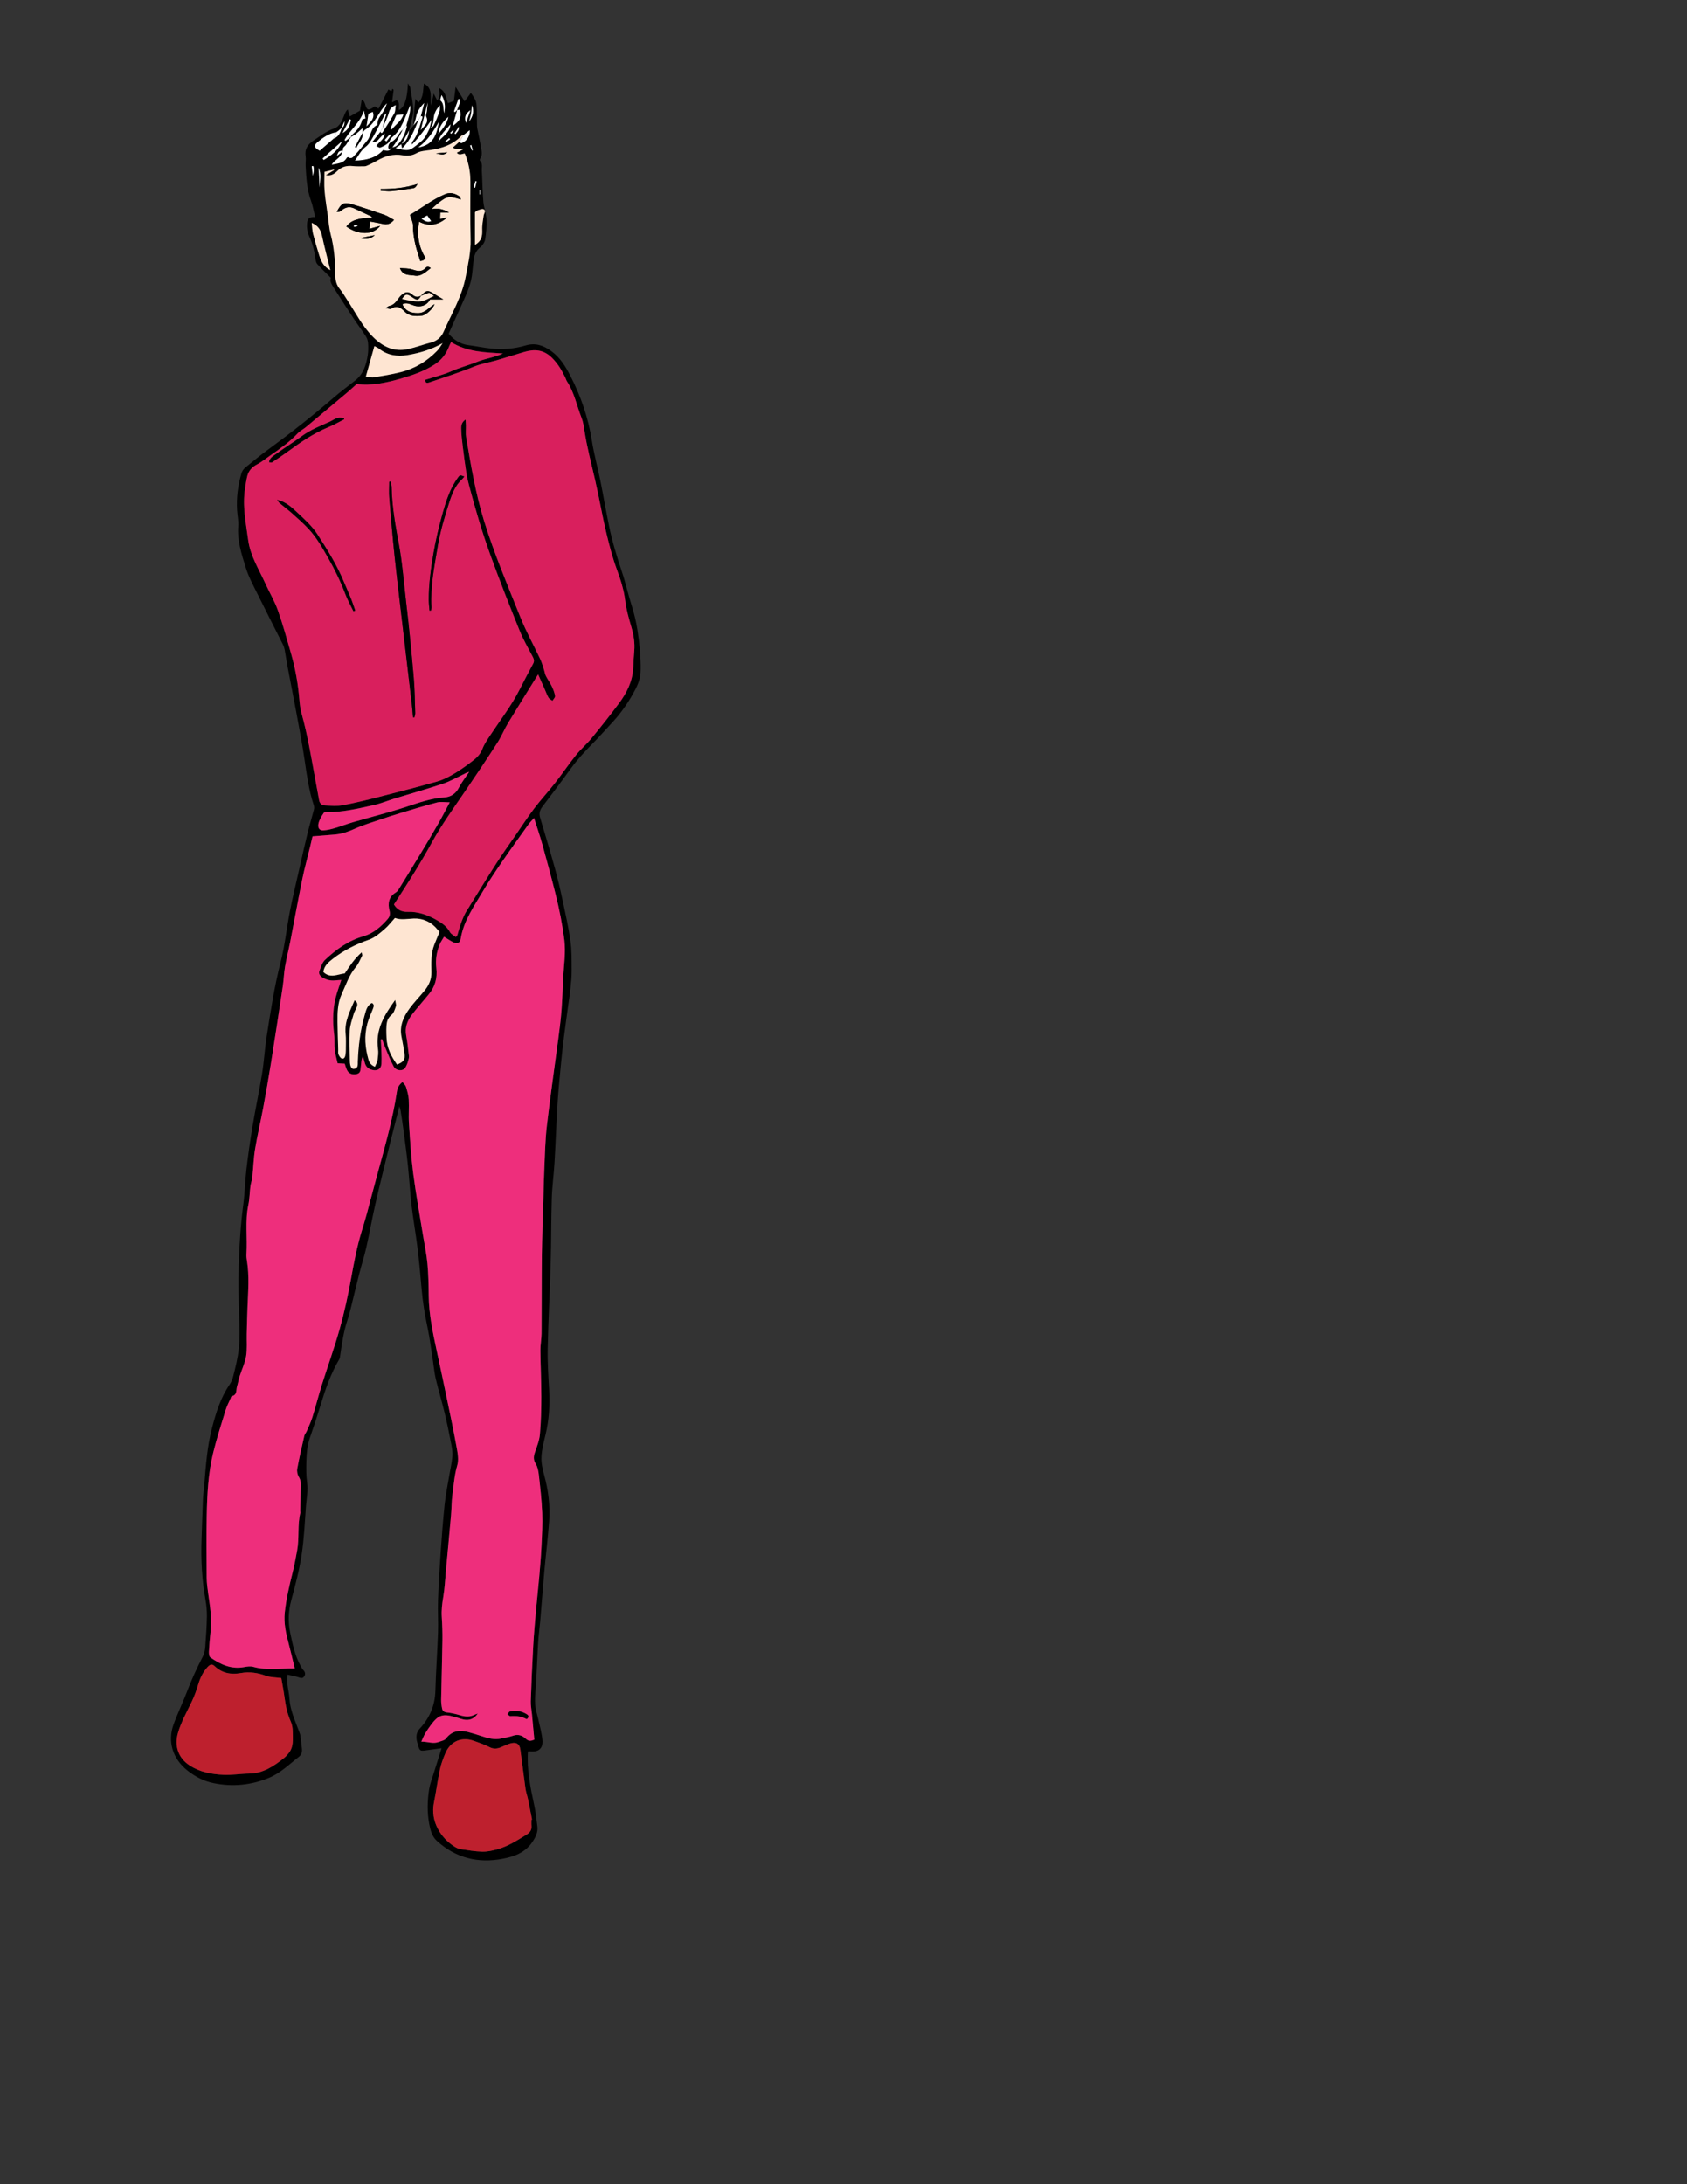 <?xml version="1.0" encoding="utf-8"?>
<!-- Generator: Adobe Illustrator 16.0.4, SVG Export Plug-In . SVG Version: 6.00 Build 0)  -->
<!DOCTYPE svg PUBLIC "-//W3C//DTD SVG 1.1//EN" "http://www.w3.org/Graphics/SVG/1.1/DTD/svg11.dtd">
<svg version="1.1" id="Layer_1" xmlns="http://www.w3.org/2000/svg" xmlns:xlink="http://www.w3.org/1999/xlink" x="0px" y="0px"
	 width="612px" height="792px" viewBox="0 0 612 792" enable-background="new 0 0 612 792" xml:space="preserve">
<rect x="0" y="0" width="612" height="792" fill="#333333" stroke="none"/>
<path fill-rule="evenodd" clip-rule="evenodd" d="M150.162,45.427c-0.075-0.469-0.248-0.945-0.211-1.405
	c0.214-2.666,0.477-5.328,0.739-8.167c0.351,0.429,0.691,0.847,1.083,1.327c1.943-1.818,1.583-4.353,2.044-6.872
	c3.568,1.962,2.009,5.214,2.617,7.944c0.257-1.255,0.514-2.511,0.887-4.337c0.6,1.166,0.929,1.805,1.298,2.524
	c1.205-1.367,0.817-2.917,0.647-4.514c2.436,1.13,2.481,3.464,3.231,5.479c0.624-0.231,1.293-0.479,2.142-0.793
	c0.186-1.437,0.383-2.962,0.657-5.095c1.231,1.983,2.199,3.542,3.242,5.222c0.704-0.944,1.44-1.931,2.273-3.048
	c1.012,1.383,1.935,2.716,2.057,4.314c0.18,2.357,0.115,4.732,0.163,7.1c0.01,0.461,0.009,0.932,0.096,1.382
	c0.453,2.339,1.001,4.663,1.376,7.014c0.206,1.293,0.603,2.657-0.269,3.922c-0.151,0.22-0.219,0.734-0.081,0.877
	c1.043,1.078,0.569,2.408,0.639,3.621c0.215,3.752,0.238,7.519,0.553,11.261c0.177,2.103,1.022,4.158,1.127,6.256
	c0.121,2.444-0.071,4.939-0.467,7.356c-0.176,1.074-0.985,2.268-1.861,2.953c-1.4,1.094-1.996,2.479-2.242,4.072
	c-0.316,2.047-0.428,4.125-0.721,6.176c-0.49,3.44-1.918,6.568-3.346,9.695c-1.716,3.757-3.383,7.537-5.079,11.323
	c1.965,2.307,4.224,3.758,7.153,4.14c2.756,0.358,5.485,0.938,8.247,1.224c4.237,0.438,8.423,0.104,12.542-1.114
	c3.448-1.019,6.361-0.105,9.32,2.066c3.195,2.344,5.1,5.468,6.808,8.775c3.866,7.485,6.585,15.357,7.894,23.734
	c0.749,4.792,2.069,9.492,3.031,14.254c1.104,5.469,2.037,10.972,3.151,16.439c1.18,5.786,2.889,11.427,4.772,17.026
	c1.293,3.843,2.138,7.836,3.377,11.7c0.978,3.05,1.713,6.128,2.201,9.288c0.746,4.827,1.232,9.662,1.147,14.558
	c-0.041,2.297-0.628,4.336-1.672,6.392c-2.331,4.587-5.216,8.845-8.676,12.543c-2.322,2.481-4.571,5.055-6.968,7.472
	c-2.926,2.95-5.718,5.991-8.157,9.369c-3.311,4.583-6.71,9.102-10.147,13.591c-0.964,1.259-1.296,2.48-0.846,3.998
	c1.817,6.118,3.666,12.229,5.368,18.379c1.062,3.835,1.962,7.72,2.794,11.612c1.053,4.92,2.17,9.842,2.862,14.819
	c0.491,3.528,0.396,7.148,0.424,10.729c0.015,2.065-0.19,4.139-0.402,6.198c-0.229,2.217-0.582,4.42-0.883,6.63
	c-0.493,3.63-1.018,7.256-1.475,10.891c-0.397,3.167-0.761,6.339-1.065,9.517c-0.465,4.839-0.968,9.678-1.271,14.529
	c-0.453,7.248-0.7,14.512-1.126,21.764c-0.252,4.299-0.852,8.582-0.986,12.883c-0.248,7.893-0.179,15.795-0.405,23.689
	c-0.296,10.291-0.867,20.576-1.086,30.869c-0.107,5.014,0.246,10.043,0.518,15.059c0.296,5.459-0.015,10.84-1.3,16.17
	c-0.634,2.633-1.339,5.303-1.477,7.98c-0.111,2.17,0.369,4.439,0.953,6.562c1.518,5.525,2.245,11.131,1.832,16.824
	c-0.438,6.045-1.191,12.068-1.736,18.107c-0.544,6.031-0.986,12.072-1.501,18.107c-0.216,2.543-0.583,5.074-0.738,7.619
	c-0.322,5.254-0.491,10.516-0.837,15.768c-0.2,3.031-0.612,6.049,0.073,9.066c0.228,1.002,0.537,1.986,0.754,2.99
	c0.553,2.562,1.31,5.109,1.549,7.703c0.285,3.096-1.42,4.473-4.521,4.133c-0.226-0.023-0.459,0.031-0.735,0.053
	c-0.417,6.604,0.869,12.967,2.26,19.33c0.559,2.557,0.814,5.182,1.154,7.783c0.286,2.191-0.663,3.994-1.853,5.752
	c-2.59,3.83-6.614,5.232-10.777,6.023c-8.908,1.693-16.966-0.295-23.789-6.467c-1.81-1.637-2.395-3.977-2.807-6.229
	c-0.766-4.189-0.671-8.443,0.001-12.639c0.312-1.943,1.062-3.818,1.646-5.713c0.914-2.961,1.858-5.914,2.845-9.045
	c-1.979,0.27-3.853,0.52-5.725,0.781c-2.037,0.287-2.251,0.156-2.805-1.857c-0.212-0.77-0.491-1.541-0.558-2.326
	c-0.115-1.363,0.112-2.551,1.173-3.695c3.568-3.85,5.531-8.373,5.67-13.74c0.181-7.01,0.712-14.01,0.954-21.018
	c0.136-3.904-0.137-7.824,0.003-11.729c0.209-5.82,0.56-11.639,0.959-17.449c0.4-5.809,0.841-11.617,1.445-17.406
	c0.356-3.402,1.059-6.771,1.62-10.152c0.392-2.359,0.935-4.703,1.169-7.078c0.139-1.4-0.065-2.873-0.334-4.27
	c-0.735-3.828-1.504-7.656-2.414-11.445c-1.005-4.182-2.248-8.305-3.255-12.486c-0.481-2.002-0.653-4.08-0.973-6.121
	c-0.65-4.166-1.13-8.367-2.003-12.484c-0.996-4.695-1.781-9.396-2.181-14.178c-0.411-4.918-0.867-9.836-1.467-14.732
	c-0.629-5.143-1.557-10.248-2.161-15.393c-0.566-4.828-0.815-9.691-1.328-14.525c-0.479-4.521-1.104-9.029-1.696-13.539
	c-0.278-2.125-0.622-4.242-0.953-6.359c-0.057-0.363-0.195-0.713-0.438-1.572c-1.398,5.521-2.69,10.514-3.924,15.523
	c-1.62,6.58-3.265,13.158-4.767,19.768c-1.2,5.281-2.13,10.625-3.319,15.91c-0.731,3.248-1.767,6.428-2.592,9.658
	c-1.024,4.006-1.962,8.035-2.96,12.047c-0.366,1.471-0.733,2.945-1.216,4.381c-1.431,4.262-2.071,8.68-2.709,13.104
	c-0.066,0.461-0.117,0.969-0.345,1.354c-3.094,5.26-5.058,10.969-6.817,16.773c-1.181,3.891-2.458,7.754-3.797,11.594
	c-0.965,2.768-1.235,5.625-1.306,8.498c-0.065,2.623-0.107,5.289,0.267,7.873c0.424,2.922-0.213,5.719-0.419,8.561
	c-0.425,5.883-0.678,11.803-1.57,17.619c-0.842,5.49-2.25,10.912-3.715,16.279c-1.104,4.039-1.279,8.021-0.412,12.057
	c0.871,4.049,1.651,8.143,3.713,11.822c0.303,0.541,0.562,1.141,0.985,1.57c0.724,0.73,0.914,1.486,0.359,2.336
	c-0.564,0.867-1.294,0.572-2.114,0.303c-1.24-0.406-2.545-0.613-3.91-0.926c-0.519,3.164,0.497,5.844,0.664,8.588
	c0.261,4.293,2.062,8.109,3.521,12.037c0.192,0.518,0.403,1.045,0.479,1.586c0.209,1.484,0.348,2.979,0.521,4.469
	c0.144,1.24,0.003,2.275-1.138,3.154c-3.51,2.705-6.635,5.875-10.889,7.598c-6.495,2.631-13.051,3.289-19.934,1.904
	c-3.565-0.717-6.591-2.293-9.379-4.453c-5.645-4.373-7.394-10.725-5.234-16.752c1.446-4.035,3.359-7.902,4.878-11.914
	c1.663-4.396,3.608-8.645,5.78-12.809c0.536-1.025,0.774-2.281,0.865-3.453c0.284-3.654,0.53-7.32,0.595-10.984
	c0.036-2.051-0.157-4.139-0.518-6.16c-1.292-7.248-1.68-14.543-1.417-21.887c0.177-4.941,0.313-9.885,0.522-14.826
	c0.067-1.592,0.332-3.174,0.459-4.766c0.558-6.992,1.043-14,2.823-20.82c1.43-5.477,3.08-10.875,6.324-15.635
	c0.574-0.842,1.035-1.824,1.285-2.809c0.883-3.463,1.761-6.898,2.119-10.512c0.364-3.689,0.248-7.297,0.118-10.965
	c-0.224-6.285-0.34-12.586-0.163-18.871c0.21-7.484,0.689-14.961,1.68-22.4c0.556-4.186,0.623-8.432,1.119-12.625
	c0.618-5.215,1.353-10.422,2.22-15.602c1.062-6.354,2.422-12.661,3.45-19.02c0.725-4.483,0.972-9.043,1.676-13.531
	c1.408-8.983,2.751-17.968,5.031-26.81c1.568-6.082,2.188-12.402,3.395-18.584c0.977-5.001,2.186-9.958,3.312-14.93
	c1.019-4.495,2.022-8.994,3.115-13.471c0.694-2.843,1.562-5.643,2.293-8.477c0.128-0.496,0.078-1.107-0.086-1.6
	c-1.767-5.323-2.499-10.842-3.31-16.363c-0.846-5.763-1.95-11.489-3.005-17.219c-1.011-5.488-2.114-10.958-3.148-16.442
	c-0.398-2.109-0.694-4.238-1.085-6.349c-0.115-0.619-0.329-1.241-0.612-1.805c-3.002-5.985-6.071-11.937-9.027-17.944
	c-1.617-3.285-3.41-6.549-4.485-10.02c-1.497-4.839-3.124-9.715-2.71-14.965c0.148-1.885-0.291-3.812-0.417-5.723
	c-0.303-4.577,0.305-9.061,1.57-13.449c0.226-0.781,0.782-1.591,1.414-2.11c2.775-2.282,5.574-4.545,8.476-6.663
	c8.075-5.893,15.91-12.081,23.484-18.607c2.537-2.187,5.229-4.196,7.866-6.265c2.985-2.341,4.032-5.667,4.586-9.188
	c0.234-1.488,0.212-3.04,0.104-4.548c-0.059-0.825-0.403-1.708-0.857-2.412c-1.335-2.07-2.83-4.036-4.188-6.091
	c-2.458-3.723-4.887-7.465-7.275-11.232c-0.808-1.274-1.679-2.585-1.163-3.778c-1.826-1.82-3.444-3.334-4.926-4.972
	c-0.434-0.479-0.59-1.294-0.683-1.981c-0.354-2.624-0.902-5.18-2.038-7.596c-0.794-1.688-1.185-3.485-0.973-5.358
	c0.192-1.708,0.903-2.25,2.918-2.12c-0.513-2.064-0.833-4.113-1.536-6.02c-1.495-4.054-1.671-8.275-1.915-12.498
	c-0.069-1.193,0.181-2.421-0.001-3.588c-0.399-2.564,0.745-4.212,2.752-5.575c2.434-1.653,4.72-3.457,7.588-4.46
	c2.17-0.759,2.945-3.008,3.765-5.017c0.256-0.627,0.498-1.259,1.16-1.89c0.255,0.847,0.509,1.695,0.77,2.563
	c1.184-0.676,2.311-1.32,3.679-2.102c0.163-1.031,0.382-2.412,0.641-4.049c1.031,0.641,1.126,1.424,1.366,2.148
	c0.564,1.706,1.02,1.85,2.578,0.879c0.263-0.164,0.496-0.375,0.74-0.562c0.434,0.264,0.806,0.49,1.416,0.862
	c1.208-2.352,2.358-4.59,3.581-6.971c0.292,0.193,0.682,0.452,1.055,0.701c0.12-0.29,0.238-0.579,0.399-0.969
	c0.18,0.229,0.433,0.404,0.416,0.55c-0.16,1.414-0.365,2.823-0.578,4.383c0.667-0.304,1.199-0.547,1.664-0.76
	c1.477,0.971,0.545,2.424,0.865,3.611c2.08-1.275,2.972-3.893,3.266-9.73c0.411,0.777,0.77,1.183,0.841,1.633
	c0.423,2.678,0.999,5.359,1.082,8.053c0.054,1.776-0.621,3.577-0.993,5.361c-0.146,0.697-0.357,1.38-0.539,2.07
	c0,0,0.057-0.094,0.057-0.095c-0.898,1.625-1.797,3.251-2.695,4.876c-0.064,0.061-0.129,0.121-0.194,0.181
	c-0.575,0.386-1.151,0.771-2.043,1.369c4.449,1.142,4.907,1.079,7.574-1.03c0.979-0.773,2.025-1.529,2.778-2.498
	c0.812-1.046,1.317-2.332,1.959-3.512c0.506-0.353,1.233-0.596,1.471-1.08c0.805-1.636,1.498-3.336,2.101-5.058
	c0.246-0.702,0.151-1.524,0.212-2.292c-1.299,1.332-2.08,2.737-2.267,4.572c-0.135,1.328-0.179,2.913-1.527,3.857
	c0.257-1.078,0.515-2.155,0.771-3.232c-2.241,3.191-4.452,6.271-7.144,9.012c-0.079-0.464-0.014-0.851,0.201-1.117
	c1.955-2.424,2.551-5.417,3.472-8.269c0.107-0.334,0.448-0.992-0.463-0.883c0.414-1.593,0.829-3.187,1.243-4.779
	c-1.518,1.477-2.569,3.096-2.95,5.095c-0.19,1.002-0.573,1.968-0.869,2.951L150.162,45.427z M123.94,46.325
	c-0.311,0.298-0.606,0.613-0.936,0.889c-0.321,0.27-0.676,0.498-1.017,0.745c-2.679,0.395-4.782,1.918-6.778,3.576
	c-1.47,1.221-1.276,1.991,0.766,3.105c1.662-1.441,3.384-2.934,5.104-4.427c1.82-0.634,2.409-2.204,2.916-3.837
	c0.933-0.533,0.979-1.468,0.97-2.43C124.624,44.738,124.282,45.532,123.94,46.325z M165.792,39.914
	c0.365-0.951,0.778-1.887,1.066-2.86c0.098-0.327-0.126-0.749-0.203-1.126c-0.127,0-0.254,0-0.381,0
	c-0.53,1.501-1.061,3.002-1.59,4.503c0.135,0.072,0.269,0.144,0.403,0.216c0.258-0.274,0.516-0.548,0.773-0.822
	c-0.526,1.875-1.053,3.751-1.637,5.835c2.737-1.944,3.147-2.9,2.682-5.862C166.537,39.832,166.169,39.867,165.792,39.914z
	 M138.059,47.671c0.191,0.917,0.583,0.535,0.863,0.093c1.404-2.21,2.854-4.398,4.122-6.686c0.415-0.749,0.332-1.773,0.523-2.957
	c-1.492,0.659-2.132,1.331-2.484,2.679c-0.515,1.969-1.552,3.802-2.366,5.692c0.487-1.8,0.976-3.6,1.463-5.4
	c-0.402,0.238-0.634,0.546-0.811,0.884c-1.328,2.535-2.583,5.112-3.993,7.601c-0.733,1.297-1.521,2.722-2.663,3.594
	c-1.776,1.356-2.669,3.261-3.925,5.046c3.904-0.114,7.515-0.87,10.223-3.847c1.731,0.516,2.26,0.357,3.141-0.878
	c0.569-0.211,1.262-0.282,1.687-0.656c2.039-1.793,3.013-4.216,3.729-6.758c0.057-0.202-0.082-0.46-0.131-0.692
	c0.61-2.248,1.531-4.436,1.396-7.213c-1.913,4.323-2.991,8.69-6.608,11.628c-0.646,0.526-0.852,1.588-1.491,2.132
	c-0.809,0.688-1.817,1.192-2.816,1.58c-0.33,0.128-0.896-0.349-1.432-0.583c1.112-1.625,3.014-2.469,3.073-4.55
	c-0.737,0.526-1.321,1.174-1.912,1.815c-0.587,0.637-1.046,1.536-2.508,1.176C136.22,50,137.14,48.835,138.059,47.671z
	 M124.44,54.553c-1.607,0.288-1.607,0.288-2.226,1.972c0.721-0.553,1.314-1.009,1.908-1.465c-0.362,2.21-2.737,2.779-3.779,4.667
	c2.078-0.5,4.248-0.406,5.452-2.527c0.082-0.145,0.497-0.281,0.597-0.207c1.184,0.886,1.875-0.314,2.366-0.813
	c1.606-1.633,2.971-3.5,4.461-5.251c1.47-1.727,1.125-4.645,3.71-5.631c-0.26-2.51,1.877-3.934,2.697-5.954
	c0.254-0.626,0.489-1.261,0.733-1.892c-2.989,2.962-4.119,7.298-7.87,9.574c-0.403,0.245-0.67,0.717-1,1.083l0.045,0.044
	c0-0.449,0-0.898,0-1.696c-0.994,0.884-1.711,1.59-2.501,2.2c-0.534,0.411-1.173,0.685-1.765,1.022
	c0.1-0.216,0.145-0.492,0.307-0.64c1.712-1.561,3.305-3.181,3.787-5.594c0.044-0.222,0.722-0.317,1.22-0.517
	c-0.189-0.943-0.377-1.878-0.564-2.814c-1.312,4.33-5.006,6.975-7.021,10.645c0.115,0.109,0.23,0.218,0.347,0.328
	c0.664-0.494,1.329-0.988,1.994-1.482c-0.588,0.957-1.136,1.941-1.776,2.861C125.103,53.125,124.12,53.479,124.44,54.553z
	 M168.094,49.008c-0.208,0.034-0.497-0.007-0.61,0.114c-3.104,3.324-7.107,4.654-11.462,5.281c-1.649,0.237-3.473,0.312-4.853,1.099
	c-1.701,0.969-3.402,1.089-5.074,0.789c-3.521-0.631-6.569,0.343-9.522,2.078c-0.96,0.564-1.977,1.035-2.986,1.509
	c-0.424,0.199-0.893,0.408-1.346,0.417c-1.423,0.03-2.858,0.062-4.271-0.083c-2.186-0.224-4.01,0.209-5.657,1.836
	c-0.999,0.988-2.301,1.876-4.094,1.432c1.008-0.609,2.016-1.218,3.022-1.828c-0.028-0.056-0.058-0.111-0.087-0.167
	c-1.126,0.272-2.253,0.544-3.441,0.831c0,2.267-0.154,4.573,0.038,6.85c0.258,3.065,0.773,6.11,1.197,9.161
	c0.308,2.207,0.449,4.46,1.011,6.602c1.263,4.817,1.667,9.715,1.678,14.651c0.005,1.999,0.389,3.722,1.695,5.284
	c0.912,1.089,1.619,2.352,2.409,3.543c3.104,4.684,5.584,9.772,9.645,13.827c3.571,3.567,7.605,5.437,12.639,4.335
	c2.777-0.608,5.461-1.637,8.221-2.341c2.188-0.558,3.749-1.841,4.627-3.818c2.933-6.602,6.719-12.868,8.075-20.102
	c0.835-4.454,1.884-8.856,1.773-13.464c-0.165-6.929-0.104-13.865-0.072-20.798c0.018-3.628-0.645-7.08-2.028-10.382
	c-1.035,0-1.943,0.896-2.916-0.304c0.554-0.283,1.009-0.5,1.448-0.744c0.421-0.234,0.826-0.497,1.238-0.747
	c-1.375,0.098-2.644,0.498-4.138-0.342c0.995-0.9,1.83-1.656,2.664-2.411c0.015,0.544,0.094,0.972,0.818,0.637
	c1.812-0.839,2.802-2.758,2.669-4.561C169.834,47.639,168.964,48.323,168.094,49.008z M193.834,630.812
	c-0.281-3.043-0.562-6.107-0.85-9.17c-0.148-1.586-0.491-3.178-0.438-4.756c0.232-6.768,0.525-13.533,0.902-20.293
	c0.239-4.307,0.634-8.604,1.013-12.9c0.352-3.973,0.812-7.936,1.156-11.908c0.324-3.736,0.636-7.475,0.814-11.219
	c0.19-3.984,0.423-7.984,0.265-11.963c-0.184-4.609-0.717-9.209-1.222-13.799c-0.153-1.396-0.445-2.914-1.16-4.076
	c-0.921-1.5-0.739-2.74-0.219-4.24c0.727-2.092,1.573-4.232,1.762-6.404c0.391-4.527,0.507-9.088,0.507-13.635
	c0.001-5.582-0.286-11.164-0.336-16.748c-0.018-2.064,0.406-4.131,0.423-6.199c0.074-9.574,0.018-19.15,0.126-28.725
	c0.073-6.451,0.344-12.902,0.527-19.352c0.104-3.662,0.158-7.324,0.33-10.982c0.253-5.406,0.329-10.84,0.948-16.209
	c1.205-10.453,2.751-20.867,4.121-31.302c0.456-3.471,0.911-6.947,1.182-10.436c0.321-4.132,0.436-8.279,0.652-12.42
	c0.229-4.365,0.941-8.678,0.397-13.112c-0.702-5.726-1.834-11.346-3.23-16.918c-1.514-6.04-3.146-12.051-4.816-18.05
	c-0.843-3.028-1.884-6.001-2.96-9.393c-0.876,1.004-1.552,1.662-2.091,2.417c-3.15,4.408-6.318,8.804-9.382,13.271
	c-2.391,3.484-4.775,6.986-6.916,10.625c-3.262,5.544-7.113,10.828-8.205,17.42c-0.262,1.582-1.146,2.016-2.591,1.376
	c-1.146-0.508-2.176-1.274-3.453-2.044c-0.564,0.98-1.223,1.875-1.628,2.873c-1.095,2.693-1.521,5.532-1.18,8.415
	c0.438,3.703-0.45,6.947-2.896,9.764c-0.365,0.42-0.714,0.854-1.069,1.282c-1.633,1.969-3.335,3.885-4.881,5.92
	c-1.691,2.226-2.64,4.691-2.078,7.6c0.393,2.037,0.594,4.111,0.849,6.173c0.088,0.711,0.246,1.474,0.08,2.14
	c-0.281,1.138-0.628,2.323-1.249,3.297c-0.885,1.389-3.346,1.206-4.226-0.412c-1.172-2.155-2.044-4.477-3.011-6.741
	c-0.444-1.042-0.81-2.117-1.211-3.178c-0.166,0.053-0.333,0.105-0.499,0.158c0.039,0.355,0.104,0.711,0.115,1.068
	c0.079,2.546,0.307,5.1,0.172,7.635c-0.112,2.131-1.752,2.875-3.806,2.157c-1.284-0.449-1.949-1.294-2.267-2.543
	c-0.184-0.721-0.42-1.429-0.632-2.143c-0.465,0.658-0.53,1.249-0.594,1.841c-0.075,0.716-0.146,1.432-0.224,2.147
	c-0.103,0.949-0.081,1.939-1.296,2.3c-1.272,0.378-2.694,0.117-3.447-1.007c-0.534-0.797-0.728-1.823-1.059-2.711
	c-0.703-0.043-1.478-0.09-2.572-0.157c-0.371-1.654-0.871-3.239-1.052-4.859c-0.211-1.896,0.015-3.845-0.228-5.734
	c-0.648-5.055-0.503-10.029,1.039-14.916c0.47-1.491,0.988-2.966,1.566-4.693c-0.854,0.058-1.55,0.08-2.239,0.156
	c-1.638,0.182-3.14-0.215-4.541-1.031c-0.912-0.531-1.528-1.368-1.156-2.385c0.512-1.398,0.983-3.021,2.002-3.988
	c4.064-3.855,8.509-7.049,14.095-8.648c3.436-0.982,6.278-3.437,8.657-6.197c0.716-0.831,1.002-1.754,0.668-3.053
	c-0.646-2.517-0.354-4.951,2.195-6.522c0.397-0.244,0.771-0.608,1.017-1.005c2.764-4.468,5.522-8.939,8.236-13.438
	c2.175-3.604,4.323-7.223,6.413-10.875c1.402-2.45,2.683-4.97,4.001-7.43c-1.662,0-3.224-0.301-4.616,0.056
	c-4.445,1.14-8.834,2.503-13.232,3.82c-2.364,0.708-4.715,1.464-7.051,2.262c-3.238,1.106-6.548,2.072-9.655,3.48
	c-2.298,1.041-4.584,1.83-7.073,2.05c-2.674,0.236-5.352,0.432-8.153,0.656c-0.305,1.303-0.603,2.618-0.92,3.928
	c-0.941,3.881-2.015,7.735-2.811,11.646c-1.527,7.505-2.882,15.044-4.345,22.562c-0.593,3.044-1.376,6.053-1.901,9.107
	c-0.405,2.354-0.461,4.766-0.815,7.131c-1.371,9.158-2.763,18.313-4.223,27.458c-0.893,5.593-1.873,11.173-2.908,16.741
	c-0.919,4.936-2.099,9.824-2.913,14.775c-0.551,3.348-0.633,6.77-0.999,10.15c-0.126,1.166-0.556,2.295-0.707,3.461
	c-0.286,2.211-0.281,4.475-0.737,6.646c-1.248,5.945-0.312,11.953-0.696,17.918c-0.051,0.791,0.055,1.604,0.182,2.389
	c0.887,5.477,0.444,10.967,0.217,16.457c-0.139,3.346-0.208,6.693-0.288,10.039c-0.066,2.711,0.195,5.473-0.239,8.121
	c-0.406,2.479-1.567,4.828-2.336,7.254c-0.384,1.209-0.588,2.473-0.958,3.688c-0.393,1.291,0.147,3.105-1.913,3.539
	c-0.194,0.039-0.306,0.531-0.433,0.824c-0.604,1.383-1.337,2.725-1.775,4.158c-1.586,5.189-3.271,10.359-4.548,15.627
	c-1.792,7.404-2.166,15.006-2.312,22.592c-0.145,7.498-0.082,15-0.022,22.498c0.016,1.986,0.278,3.98,0.559,5.951
	c0.641,4.484,1.39,8.951,0.878,13.516c-0.275,2.455-0.485,4.918-0.613,7.385c-0.038,0.734,0.046,1.855,0.507,2.178
	c3.66,2.553,7.567,4.385,12.252,3.502c1.076-0.203,2.287-0.375,3.304-0.09c4.965,1.395,9.966,0.494,15.068,0.588
	c-0.757-3.098-1.431-6.047-2.203-8.969c-0.982-3.717-1.835-7.43-1.422-11.326c0.515-4.852,1.602-9.58,2.794-14.299
	c0.683-2.697,1.18-5.443,1.688-8.182c0.843-4.541,0.049-9.229,1.177-13.752c0.035-0.143-0.064-0.314-0.062-0.471
	c0.066-3.031,0.122-6.062,0.219-9.092c0.038-1.191-0.033-2.26-0.72-3.365c-0.505-0.814-0.75-2.041-0.575-2.984
	c0.737-3.984,1.655-7.936,2.563-11.887c0.139-0.6,0.619-1.113,0.868-1.697c0.718-1.688,1.526-3.35,2.069-5.094
	c1.208-3.873,2.202-7.811,3.417-11.68c2.146-6.834,4.602-13.578,6.53-20.471c1.67-5.967,2.983-12.053,4.092-18.15
	c1.04-5.717,2.1-11.412,3.797-16.975c0.65-2.131,1.303-4.266,1.888-6.416c1.336-4.918,2.605-9.854,3.95-14.77
	c2.688-9.826,5.5-19.621,7.01-29.724c0.193-1.296,0.735-2.363,2.003-3.337c0.479,0.634,1.079,1.12,1.263,1.731
	c0.454,1.517,0.928,3.078,1.014,4.642c0.157,2.857-0.117,5.738,0.07,8.592c0.396,6.047,0.754,12.109,1.533,18.111
	c0.984,7.584,2.373,15.113,3.588,22.666c0.545,3.387,1.277,6.756,1.589,10.164c0.354,3.889,0.412,7.812,0.462,11.721
	c0.083,6.582,1.412,12.971,2.796,19.359c1.246,5.752,2.479,11.506,3.676,17.268c1.248,6.016,2.528,12.025,3.618,18.07
	c0.393,2.176,0.853,4.615,0.258,6.633c-1.044,3.543-1.274,7.148-1.766,10.732c-0.334,2.434-0.283,4.918-0.499,7.371
	c-0.587,6.691-1.221,13.377-1.843,20.062c-0.296,3.186-0.427,6.4-0.967,9.545c-0.421,2.445-0.7,4.84-0.543,7.322
	c0.181,2.863,0.278,5.74,0.236,8.607c-0.106,7.115-0.33,14.229-0.459,21.344c-0.02,1.105,0.116,2.236,0.356,3.314
	c0.178,0.803,0.736,1.234,1.716,1.342c1.643,0.182,3.282,0.564,4.871,1.037c1.754,0.521,3.428,0.68,5.106-0.182
	c0.322-0.164,0.684-0.252,1.251-0.455c-1.702,2.346-3.729,2.707-6.095,1.92c-0.756-0.254-1.525-0.469-2.292-0.689
	c-4.323-1.246-5.928-0.729-8.591,2.838c-0.764,1.023-1.481,2.088-2.135,3.184c-0.468,0.785-0.792,1.654-1.39,2.936
	c2.394-0.02,4.249,0.883,6.219,0.146c0.954-0.359,2.203-0.568,2.743-1.281c2.098-2.768,4.784-3.156,7.854-2.387
	c1.612,0.404,3.201,0.914,4.782,1.432c2.44,0.801,4.875,1.549,7.489,0.93c1.395-0.33,2.84-0.512,4.182-0.99
	c1.837-0.654,3.401-0.084,4.62,1.086C191.78,631.479,192.656,631.311,193.834,630.812z M129.404,139.252
	c-1.2,1.076-2.306,2.119-3.466,3.096c-4.935,4.157-9.878,8.303-14.838,12.43c-1.033,0.859-2.292,1.484-3.197,2.452
	c-2.865,3.064-6.274,5.421-9.683,7.793c-1.624,1.13-3.164,2.423-4.905,3.329c-1.839,0.956-3.083,2.27-3.59,4.216
	c-0.382,1.461-0.567,2.976-0.813,4.471c-1.043,6.348,0.293,12.563,1.125,18.795c0.766,5.742,3.897,10.593,6.226,15.738
	c1.479,3.265,3.348,6.381,4.542,9.741c1.813,5.102,3.244,10.345,4.746,15.554c1.592,5.523,2.589,11.163,3.061,16.898
	c0.137,1.664,0.343,3.354,0.791,4.956c2.196,7.854,3.509,15.887,4.972,23.891c0.459,2.513,0.939,5.022,1.39,7.537
	c0.215,1.195,0.976,1.88,2.103,1.921c2.15,0.078,4.364,0.305,6.449-0.083c4.523-0.841,9.001-1.96,13.465-3.095
	c6.927-1.761,13.844-3.568,20.726-5.496c1.894-0.531,3.729-1.418,5.443-2.399c2.182-1.247,4.283-2.664,6.289-4.179
	c1.887-1.423,3.824-2.779,4.747-5.224c0.694-1.838,1.884-3.509,2.979-5.171c3.547-5.382,7.523-10.484,10.46-16.262
	c1.622-3.192,3.286-6.363,4.979-9.518c0.48-0.895,0.318-1.6-0.129-2.453c-1.666-3.177-3.481-6.304-4.819-9.62
	c-3.645-9.033-7.228-18.097-10.543-27.255c-3.015-8.328-5.531-16.83-7.778-25.404c-0.364-1.389-0.71-2.792-0.927-4.209
	c-0.482-3.149-0.915-6.307-1.297-9.469c-0.277-2.29-0.558-4.592-0.602-6.893c-0.021-1.075,0.199-2.326,1.576-3.209
	c0.062,0.921,0.127,1.533,0.14,2.146c0.029,1.437-0.157,2.907,0.079,4.306c1.712,10.133,3.414,20.272,6.444,30.125
	c3.691,12.003,8.602,23.552,13.267,35.186c2.072,5.167,4.799,10.069,7.17,15.119c0.572,1.219,0.932,2.54,1.359,3.823
	c0.249,0.747,0.328,1.569,0.678,2.26c0.643,1.27,1.512,2.426,2.127,3.707c0.543,1.13,1.018,2.34,1.221,3.564
	c0.085,0.511-0.61,1.152-0.951,1.734c-0.477-0.349-1.108-0.601-1.396-1.067c-0.536-0.873-0.875-1.869-1.293-2.814
	c-0.788-1.777-1.573-3.555-2.511-5.672c-0.325,0.5-0.459,0.698-0.584,0.9c-3.443,5.563-6.929,11.101-10.308,16.702
	c-1.399,2.319-2.414,4.877-3.879,7.149c-3.833,5.945-7.761,11.831-11.757,17.668c-4.176,6.101-8.506,12.107-12.068,18.592
	c-4.221,7.683-8.908,15.068-13.72,22.41c1.143,1.864,2.742,2.742,4.983,2.663c3.689-0.131,7.085,1.06,10.249,2.827
	c2.002,1.118,3.934,2.367,5.103,4.537c0.403,0.75,1.395,1.185,2.149,1.789c0.286-0.4,0.49-0.574,0.549-0.787
	c0.997-3.615,2.11-7.179,4.346-10.27c0.046-0.063,0.063-0.147,0.105-0.215c3.239-5.194,6.427-10.423,9.739-15.571
	c2.19-3.405,4.554-6.7,6.852-10.036c2.254-3.272,4.418-6.613,6.816-9.775c2.403-3.167,5.117-6.097,7.568-9.229
	c2.605-3.328,4.972-6.844,7.615-10.139c1.739-2.168,3.904-3.992,5.669-6.143c3.396-4.14,6.733-8.333,9.922-12.634
	c2.782-3.751,4.866-7.862,5.121-12.675c0.109-2.069,0.208-4.139,0.392-6.202c0.266-2.984-0.203-5.84-1.039-8.709
	c-0.913-3.13-1.845-6.305-2.231-9.524c-0.481-4.012-1.729-7.824-3.084-11.5c-1.552-4.21-2.646-8.507-3.692-12.814
	c-1.576-6.486-2.661-13.09-4.167-19.595c-1.383-5.973-2.946-11.9-3.878-17.971c-0.229-1.496-0.456-3.037-1.006-4.431
	c-1.746-4.436-2.633-9.218-5.303-13.286c-0.259-0.394-0.376-0.878-0.583-1.31c-1.273-2.661-2.71-5.123-4.896-7.267
	c-3.057-2.997-6.372-3.179-10.095-2.073c-3.354,0.995-6.688,2.059-10.047,3.033c-2.664,0.772-5.459,1.195-8.01,2.231
	c-5.378,2.185-10.891,3.947-16.382,5.79c-0.886,0.297-1.395,0.122-1.435-0.96c3.186-1.018,6.465-1.775,9.488-3.111
	c3.111-1.375,6.399-2.204,9.543-3.477c2.944-1.191,6.256-1.557,9.186-2.966c-6.499-0.419-12.984-0.514-18.809-4.131
	c-0.314,0.662-0.546,1.074-0.712,1.511c-1.08,2.841-2.812,5.065-5.447,6.729c-3.831,2.417-8.07,3.846-12.32,5.065
	C140.043,138.816,134.775,139.936,129.404,139.252z M102.054,608.475c-2.176-0.295-3.975-0.236-5.538-0.814
	c-3.005-1.107-5.996-1.564-9.14-1c-3.545,0.637-6.734,0.084-9.481-2.479c-0.977-0.912-1.648-0.744-2.671,0.385
	c-1.627,1.797-2.633,3.926-3.326,6.26c-0.631,2.127-1.396,4.24-2.354,6.238c-1.784,3.719-3.811,7.299-4.979,11.312
	c-1.372,4.719,0.095,9.094,4.257,11.793c3.741,2.426,7.975,3.174,12.271,3.373c3.079,0.143,6.183-0.4,9.278-0.443
	c5.131-0.072,9.046-2.721,12.806-5.758c0.541-0.438,1.001-0.986,1.452-1.521c1.993-2.363,1.595-5.234,1.567-7.98
	c-0.013-1.234-0.246-2.561-0.75-3.678c-1.232-2.727-1.798-5.578-2.197-8.508C102.907,613.145,102.422,610.656,102.054,608.475z
	 M143.366,362.597c0.141,1.018,0.453,1.73,0.27,2.275c-0.378,1.119-0.762,2.475-1.608,3.149c-1.832,1.46-1.807,3.354-1.869,5.304
	c-0.03,0.957,0.046,1.916,0.068,2.875c0.091,3.749,1.707,6.877,3.806,9.799c2.297-0.815,3.012-1.805,2.719-3.887
	c-0.289-2.049-0.661-4.09-1.078-6.118c-0.806-3.926,0.664-7.247,2.871-10.267c1.692-2.316,3.733-4.376,5.542-6.611
	c1.538-1.899,2.476-4.019,2.428-6.579c-0.063-3.337-0.217-6.715,1.023-9.924c0.6-1.55,1.264-3.074,1.92-4.661
	c-0.556-0.639-1.085-1.344-1.71-1.95c-2.109-2.047-4.772-3.031-7.595-2.935c-2.359,0.081-4.693,0.627-6.881-0.202
	c-1.29,1.416-2.354,2.832-3.665,3.962c-1.788,1.542-3.593,3.174-5.868,3.964c-4.693,1.631-9.082,3.832-12.992,6.883
	c-1.534,1.197-3.156,2.493-3.441,4.769c2.483,2.467,5.201,0.794,7.766,0.528c1.817-2.7,3.513-5.339,6.137-7.645
	c0.111,0.651,0.293,1.007,0.187,1.214c-0.723,1.403-1.312,2.938-2.31,4.124c-2.466,2.932-3.611,6.525-5.155,9.893
	c-1.441,3.145-1.521,6.655-1.483,10.095c0.036,3.349,0.164,6.697,0.255,10.046c0.015,0.558-0.104,1.184,0.108,1.657
	c0.261,0.582,0.728,1.354,1.242,1.477c0.847,0.204,1.17-0.633,1.282-1.386c0.082-0.551,0.129-1.113,0.128-1.671
	c-0.002-1.995,0.114-4.005-0.079-5.982c-0.435-4.445,1.556-8.142,3.257-12.07c1.069,0.688,1.153,1.496,0.819,2.367
	c-0.341,0.892-0.889,1.714-1.149,2.623c-0.563,1.97-1.312,3.96-1.423,5.973c-0.2,3.687,0.003,7.396,0.047,11.096
	c0.021,1.846,0.61,2.956,1.528,2.801c1.589-0.27,1.307-1.611,1.345-2.666c0.209-5.681,0.89-11.296,2.475-16.759
	c0.483-1.667,0.811-3.589,2.657-4.479c0.887,0.586,0.713,1.153,0.428,1.922c-0.683,1.841-1.56,3.575-2.084,5.522
	c-1.211,4.498-0.831,8.809,0.408,13.145c0.304,1.063,0.94,1.988,2.328,2.535c0.349-0.867,0.824-1.625,0.939-2.434
	c0.19-1.335,0.356-2.733,0.168-4.053C136.155,373.513,139.299,368.174,143.366,362.597z M192.785,659.848
	c0.075-0.018,0.15-0.035,0.226-0.055c-0.491-2.49-0.964-4.984-1.482-7.471c-0.26-1.246-0.717-2.459-0.893-3.715
	c-0.662-4.725-1.227-9.463-1.865-14.189c-0.271-2.004-1.347-2.773-3.36-2.297c-1.15,0.273-2.25,0.801-3.337,1.291
	c-1.52,0.688-2.922,0.93-4.548,0.074c-1.745-0.92-3.666-1.512-5.525-2.207c-4.411-1.65-8.576,0.072-10.415,4.414
	c-0.806,1.902-1.556,3.871-1.982,5.885c-0.853,4.025-1.388,8.119-2.193,12.156c-1.304,6.535,2.33,12.613,7.476,15.857
	c0.662,0.418,1.432,0.787,2.193,0.902c2.592,0.395,5.198,0.848,7.809,0.92c1.795,0.047,3.649-0.34,5.4-0.816
	c3.964-1.078,7.394-3.297,10.847-5.434c1.179-0.73,1.825-1.727,1.665-3.184C192.722,661.277,192.785,660.559,192.785,659.848z
	 M117.534,294.639c-0.422,0.665-0.903,1.3-1.248,2.003c-0.347,0.705-0.689,1.458-0.798,2.222c-0.217,1.543,0.516,2.382,2.007,2.232
	c1.333-0.134,2.665-0.436,3.952-0.816c2.211-0.653,4.367-1.492,6.581-2.135c6.491-1.886,13.062-3.525,19.48-5.63
	c4.47-1.465,8.859-3.037,13.6-3.351c2.46-0.163,4.222-1.329,5.404-3.616c1.027-1.986,2.442-3.771,3.686-5.646
	c-0.916,0.169-1.553,0.625-2.248,0.956c-2.435,1.159-4.811,2.513-7.354,3.358c-5.739,1.907-11.57,3.541-17.355,5.312
	c-2.591,0.793-5.115,1.858-7.75,2.436c-5.765,1.265-11.53,2.646-17.501,2.547C117.84,294.508,117.688,294.593,117.534,294.639z
	 M135.82,125.504c-1.038,3.698-2.034,7.247-3.095,11.025c1.014,0.117,1.977,0.438,2.863,0.292c3.287-0.538,6.586-1.088,9.814-1.896
	c5.11-1.279,9.495-3.931,13.159-7.712c0.791-0.816,1.352-1.854,2.019-2.79c-4.077,2.34-8.38,3.584-12.789,4.335
	c-3.706,0.632-7.301,0.059-10.391-2.395C136.926,125.987,136.322,125.771,135.82,125.504z M113.079,80.801
	c0.173,1.477,0.187,2.759,0.493,3.967c0.682,2.686,1.445,5.355,2.3,7.991c0.647,1.997,1.505,3.917,3.97,5.211
	c-1.111-4.528-2.188-8.574-3.074-12.66C116.322,83.256,115.337,81.799,113.079,80.801z M172.301,88.812
	c2.384-1.375,2.718-3.242,2.623-5.457c-0.073-1.723,0.299-3.47,0.53-5.198c0.107-0.802,1.043-1.791-0.057-2.293
	c-0.595-0.272-1.578,0.27-2.373,0.493c-0.201,0.056-0.351,0.295-0.724,0.629C172.301,80.765,172.301,84.705,172.301,88.812z
	 M159.196,44.245c-1.935,3.303-3.958,6.6-7.441,9.186C157.295,52.603,158.434,48.615,159.196,44.245z M117.034,57.462
	c0.138,0.177,0.275,0.354,0.413,0.531c2.725-1.674,5.343-3.467,6.604-6.77C121.712,53.302,119.373,55.382,117.034,57.462z
	 M146.357,41.474c-0.903,0.091-1.666,0.167-2.593,0.261c-0.671,1.539-1.399,3.211-2.129,4.883c0.169,0.098,0.338,0.196,0.507,0.294
	C143.548,45.098,145.668,43.874,146.357,41.474z M152.623,47.187c1.098-1.472,3.114-2.53,2-4.919
	c-0.225-0.482,0.147-1.235,0.221-1.866c0.107-0.932,0.193-1.867,0.335-3.25C154.246,40.812,153.435,44,152.623,47.187z
	 M158.974,51.323c1.672-1.938,4.244-3.256,4.437-6.236C161.789,47.063,159.721,48.705,158.974,51.323z M162.647,42.354
	c-1.75,1.592-3.313,3.277-3.623,6.202C160.834,46.476,162.19,44.673,162.647,42.354z M132.973,45.803
	c1.559-1.705,3.065-2.894,2.265-5.236c-0.594,0.255-1.135,0.487-1.577,0.677C133.436,42.733,133.239,44.036,132.973,45.803z
	 M124.26,48.248c2.337-1.241,2.657-3.026,3.045-4.773c-0.148-0.081-0.297-0.162-0.444-0.243
	C126.069,44.757,125.278,46.283,124.26,48.248z M161.157,41.059c0.438-2.582,0.3-4.497-0.97-6.591
	c-0.204,0.87-0.626,1.824-0.431,1.974C161.148,37.513,160.682,39.157,161.157,41.059z M171.177,38.173
	c-0.094,1.009-0.127,2.028-0.3,3.023c-0.17,0.975-0.482,1.925-0.731,2.886C171.523,42.275,172.125,40.336,171.177,38.173z
	 M170.662,39.951c-1.949,1.275-2.284,2.743-1.598,4.587C169.556,43.128,170.047,41.718,170.662,39.951z M115.95,67.975
	c0.081-2.418,0.704-4.828-0.345-7.174C115.72,63.192,115.835,65.583,115.95,67.975z M113.48,63.778
	c0.293-1.243,0.551-2.447,0.166-3.59c-0.184,0.017-0.368,0.033-0.553,0.05C113.223,61.417,113.352,62.598,113.48,63.778z
	 M164.881,48.337c0.128,0.104,0.256,0.208,0.384,0.312c0.399-0.714,1.314-1.127,1.219-2.728
	C165.764,47.006,165.322,47.672,164.881,48.337z M139.552,50.754c0.21,0.181,0.419,0.362,0.629,0.543
	c0.554-0.748,1.107-1.496,1.661-2.243c-0.15-0.115-0.302-0.23-0.452-0.346C140.777,49.39,140.165,50.072,139.552,50.754z
	 M171.861,67.974c0.158,0.038,0.317,0.076,0.476,0.114c0.187-0.778,0.373-1.557,0.561-2.334c-0.141-0.033-0.28-0.065-0.421-0.098
	C172.271,66.428,172.066,67.201,171.861,67.974z M170.958,52.528c-0.146,0.085-0.291,0.171-0.437,0.256
	c0.229,0.59,0.457,1.18,0.686,1.77c0.096-0.031,0.19-0.062,0.286-0.093C171.314,53.816,171.137,53.172,170.958,52.528z
	 M163.314,48.153c0.121,0.125,0.24,0.25,0.36,0.375c0.309-0.365,0.617-0.73,0.925-1.095c-0.087-0.08-0.174-0.161-0.261-0.241
	C163.998,47.513,163.656,47.833,163.314,48.153z M163.307,50.46c-0.131-0.135-0.262-0.269-0.393-0.403
	c-0.472,0.408-0.944,0.817-1.417,1.226c0.099,0.113,0.196,0.226,0.294,0.339C162.296,51.235,162.802,50.848,163.307,50.46z
	 M173.977,70.487c0.061-0.001,0.121-0.003,0.182-0.005c0-0.52,0-1.04,0-1.56c-0.061,0.005-0.121,0.01-0.182,0.015
	C173.977,69.454,173.977,69.97,173.977,70.487z"/>
<path fill-rule="evenodd" clip-rule="evenodd" d="M150.162,45.427l-0.079-0.02c0.634-0.759,1.267-1.518,1.899-2.276
	c-1.555,3.714-2.887,7.562-6.12,10.668c-0.152-0.762-0.226-1.13-0.299-1.497c0.065-0.06,0.13-0.12,0.194-0.181
	c1.969-1.033,2.388-2.924,2.695-4.875l-0.057,0.094C148.985,46.702,149.573,46.064,150.162,45.427z"/>
<path fill-rule="evenodd" clip-rule="evenodd" fill="#EE2E7C" d="M193.834,630.812c-1.178,0.498-2.054,0.666-3.103-0.34
	c-1.219-1.17-2.783-1.74-4.62-1.086c-1.342,0.479-2.787,0.66-4.182,0.99c-2.614,0.619-5.049-0.129-7.489-0.93
	c-1.581-0.518-3.17-1.027-4.782-1.432c-3.07-0.77-5.757-0.381-7.854,2.387c-0.54,0.713-1.789,0.922-2.743,1.281
	c-1.97,0.736-3.825-0.166-6.219-0.146c0.598-1.281,0.922-2.15,1.39-2.936c0.653-1.096,1.371-2.16,2.135-3.184
	c2.663-3.566,4.268-4.084,8.591-2.838c0.767,0.221,1.536,0.436,2.292,0.689c2.365,0.787,4.393,0.426,6.095-1.92
	c-0.567,0.203-0.929,0.291-1.251,0.455c-1.679,0.861-3.353,0.703-5.106,0.182c-1.589-0.473-3.229-0.855-4.871-1.037
	c-0.979-0.107-1.538-0.539-1.716-1.342c-0.24-1.078-0.376-2.209-0.356-3.314c0.129-7.115,0.353-14.229,0.459-21.344
	c0.042-2.867-0.056-5.744-0.236-8.607c-0.157-2.482,0.122-4.877,0.543-7.322c0.54-3.145,0.671-6.359,0.967-9.545
	c0.622-6.686,1.256-13.371,1.843-20.062c0.216-2.453,0.165-4.938,0.499-7.371c0.491-3.584,0.722-7.189,1.766-10.732
	c0.595-2.018,0.135-4.457-0.258-6.633c-1.09-6.045-2.37-12.055-3.618-18.07c-1.196-5.762-2.43-11.516-3.676-17.268
	c-1.384-6.389-2.713-12.777-2.796-19.359c-0.05-3.908-0.107-7.832-0.462-11.721c-0.312-3.408-1.044-6.777-1.589-10.164
	c-1.215-7.553-2.604-15.082-3.588-22.666c-0.779-6.002-1.137-12.064-1.533-18.111c-0.188-2.854,0.087-5.734-0.07-8.592
	c-0.086-1.564-0.56-3.125-1.014-4.642c-0.184-0.611-0.784-1.098-1.263-1.731c-1.268,0.974-1.81,2.041-2.003,3.337
	c-1.51,10.103-4.321,19.898-7.01,29.724c-1.345,4.916-2.614,9.852-3.95,14.77c-0.585,2.15-1.237,4.285-1.888,6.416
	c-1.697,5.562-2.757,11.258-3.797,16.975c-1.108,6.098-2.422,12.184-4.092,18.15c-1.929,6.893-4.385,13.637-6.53,20.471
	c-1.215,3.869-2.209,7.807-3.417,11.68c-0.543,1.744-1.352,3.406-2.069,5.094c-0.249,0.584-0.729,1.098-0.868,1.697
	c-0.908,3.951-1.826,7.902-2.563,11.887c-0.175,0.943,0.07,2.17,0.575,2.984c0.687,1.105,0.758,2.174,0.72,3.365
	c-0.097,3.029-0.152,6.061-0.219,9.092c-0.003,0.156,0.097,0.328,0.062,0.471c-1.128,4.523-0.334,9.211-1.177,13.752
	c-0.509,2.738-1.006,5.484-1.688,8.182c-1.192,4.719-2.279,9.447-2.794,14.299c-0.413,3.896,0.439,7.609,1.422,11.326
	c0.772,2.922,1.446,5.871,2.203,8.969c-5.103-0.094-10.104,0.807-15.068-0.588c-1.017-0.285-2.228-0.113-3.304,0.09
	c-4.686,0.883-8.593-0.949-12.252-3.502c-0.461-0.322-0.545-1.443-0.507-2.178c0.128-2.467,0.338-4.93,0.613-7.385
	c0.512-4.564-0.237-9.031-0.878-13.516c-0.281-1.971-0.543-3.965-0.559-5.951c-0.06-7.498-0.123-15,0.022-22.498
	c0.146-7.586,0.52-15.188,2.312-22.592c1.276-5.268,2.962-10.438,4.548-15.627c0.438-1.434,1.171-2.775,1.775-4.158
	c0.127-0.293,0.239-0.785,0.433-0.824c2.061-0.434,1.521-2.248,1.913-3.539c0.37-1.215,0.574-2.479,0.958-3.688
	c0.769-2.426,1.93-4.775,2.336-7.254c0.435-2.648,0.173-5.41,0.239-8.121c0.08-3.346,0.149-6.693,0.288-10.039
	c0.228-5.49,0.67-10.98-0.217-16.457c-0.127-0.785-0.232-1.598-0.182-2.389c0.385-5.965-0.552-11.973,0.696-17.918
	c0.456-2.172,0.451-4.436,0.737-6.646c0.151-1.166,0.581-2.295,0.707-3.461c0.366-3.381,0.448-6.803,0.999-10.15
	c0.814-4.951,1.994-9.84,2.913-14.775c1.035-5.568,2.016-11.148,2.908-16.741c1.46-9.145,2.852-18.3,4.223-27.458
	c0.354-2.365,0.41-4.777,0.815-7.131c0.525-3.055,1.309-6.063,1.901-9.107c1.463-7.518,2.817-15.057,4.345-22.562
	c0.796-3.91,1.869-7.765,2.811-11.646c0.317-1.31,0.615-2.625,0.92-3.928c2.802-0.224,5.479-0.42,8.153-0.656
	c2.489-0.22,4.775-1.009,7.073-2.05c3.107-1.408,6.417-2.374,9.655-3.48c2.336-0.798,4.687-1.554,7.051-2.262
	c4.398-1.317,8.787-2.681,13.232-3.82c1.393-0.357,2.954-0.056,4.616-0.056c-1.318,2.459-2.599,4.979-4.001,7.43
	c-2.09,3.652-4.238,7.271-6.413,10.875c-2.714,4.498-5.473,8.97-8.236,13.438c-0.245,0.396-0.619,0.761-1.017,1.005
	c-2.549,1.571-2.842,4.006-2.195,6.522c0.334,1.299,0.048,2.222-0.668,3.053c-2.379,2.761-5.222,5.215-8.657,6.197
	c-5.586,1.6-10.03,4.793-14.095,8.648c-1.019,0.967-1.49,2.59-2.002,3.988c-0.372,1.017,0.244,1.854,1.156,2.385
	c1.401,0.816,2.903,1.213,4.541,1.031c0.689-0.076,1.385-0.099,2.239-0.156c-0.578,1.728-1.097,3.202-1.566,4.693
	c-1.542,4.887-1.688,9.861-1.039,14.916c0.242,1.89,0.017,3.838,0.228,5.734c0.181,1.62,0.681,3.205,1.052,4.859
	c1.095,0.067,1.869,0.114,2.572,0.157c0.331,0.888,0.524,1.914,1.059,2.711c0.753,1.124,2.175,1.385,3.447,1.007
	c1.215-0.36,1.193-1.351,1.296-2.3c0.077-0.716,0.148-1.432,0.224-2.147c0.063-0.592,0.129-1.183,0.594-1.841
	c0.212,0.714,0.448,1.422,0.632,2.143c0.317,1.249,0.982,2.094,2.267,2.543c2.054,0.718,3.693-0.026,3.806-2.157
	c0.135-2.535-0.093-5.089-0.172-7.635c-0.012-0.357-0.076-0.713-0.115-1.068c0.166-0.053,0.333-0.105,0.499-0.158
	c0.401,1.061,0.767,2.136,1.211,3.178c0.967,2.265,1.839,4.586,3.011,6.741c0.88,1.618,3.341,1.801,4.226,0.412
	c0.621-0.974,0.968-2.159,1.249-3.297c0.166-0.666,0.008-1.429-0.08-2.14c-0.255-2.062-0.456-4.136-0.849-6.173
	c-0.562-2.908,0.387-5.374,2.078-7.6c1.546-2.035,3.248-3.951,4.881-5.92c0.355-0.428,0.704-0.862,1.069-1.282
	c2.445-2.816,3.334-6.061,2.896-9.764c-0.341-2.883,0.085-5.722,1.18-8.415c0.405-0.998,1.063-1.893,1.628-2.873
	c1.277,0.77,2.308,1.536,3.453,2.044c1.444,0.64,2.329,0.206,2.591-1.376c1.092-6.592,4.943-11.876,8.205-17.42
	c2.141-3.639,4.525-7.141,6.916-10.625c3.063-4.468,6.231-8.864,9.382-13.271c0.539-0.755,1.215-1.413,2.091-2.417
	c1.076,3.392,2.117,6.365,2.96,9.393c1.671,5.999,3.303,12.01,4.816,18.05c1.396,5.572,2.528,11.192,3.23,16.918
	c0.544,4.435-0.169,8.747-0.397,13.112c-0.217,4.141-0.331,8.288-0.652,12.42c-0.271,3.488-0.726,6.965-1.182,10.436
	c-1.37,10.436-2.916,20.849-4.121,31.302c-0.619,5.369-0.695,10.803-0.948,16.209c-0.172,3.658-0.227,7.32-0.33,10.982
	c-0.184,6.449-0.454,12.9-0.527,19.352c-0.108,9.574-0.052,19.15-0.126,28.725c-0.017,2.068-0.44,4.135-0.423,6.199
	c0.05,5.584,0.337,11.166,0.336,16.748c0,4.547-0.116,9.107-0.507,13.635c-0.188,2.172-1.035,4.312-1.762,6.404
	c-0.521,1.5-0.702,2.74,0.219,4.24c0.715,1.162,1.007,2.68,1.16,4.076c0.505,4.59,1.038,9.189,1.222,13.799
	c0.158,3.979-0.074,7.979-0.265,11.963c-0.179,3.744-0.49,7.482-0.814,11.219c-0.345,3.973-0.805,7.936-1.156,11.908
	c-0.379,4.297-0.773,8.594-1.013,12.9c-0.377,6.76-0.67,13.525-0.902,20.293c-0.054,1.578,0.289,3.17,0.438,4.756
	C193.272,624.705,193.553,627.77,193.834,630.812z M191.078,623.338c0.815-0.637,0.727-1.236,0.094-1.652
	c-1.889-1.244-3.995-1.512-6.173-1.066c-0.343,0.07-0.582,0.646-0.869,0.988c0.356,0.227,0.737,0.678,1.066,0.643
	C187.298,622.029,189.281,622.391,191.078,623.338z"/>
<path fill-rule="evenodd" clip-rule="evenodd" fill="#D91F5D" d="M129.404,139.252c5.371,0.684,10.639-0.436,15.759-1.905
	c4.25-1.219,8.489-2.647,12.32-5.065c2.636-1.663,4.367-3.888,5.447-6.729c0.166-0.437,0.397-0.849,0.712-1.511
	c5.824,3.617,12.31,3.711,18.809,4.131c-2.93,1.409-6.241,1.774-9.186,2.966c-3.144,1.272-6.432,2.102-9.543,3.477
	c-3.023,1.336-6.303,2.093-9.488,3.111c0.04,1.082,0.549,1.257,1.435,0.96c5.491-1.843,11.004-3.605,16.382-5.79
	c2.551-1.036,5.346-1.459,8.01-2.231c3.359-0.974,6.692-2.038,10.047-3.033c3.723-1.105,7.038-0.924,10.095,2.073
	c2.187,2.144,3.623,4.605,4.896,7.267c0.207,0.431,0.324,0.916,0.583,1.31c2.67,4.068,3.557,8.85,5.303,13.286
	c0.55,1.394,0.776,2.936,1.006,4.431c0.932,6.07,2.495,11.998,3.878,17.971c1.506,6.505,2.591,13.109,4.167,19.595
	c1.046,4.308,2.141,8.604,3.692,12.814c1.355,3.676,2.603,7.488,3.084,11.5c0.387,3.22,1.318,6.395,2.231,9.524
	c0.836,2.869,1.305,5.725,1.039,8.709c-0.184,2.063-0.282,4.133-0.392,6.202c-0.255,4.813-2.339,8.924-5.121,12.675
	c-3.188,4.3-6.526,8.494-9.922,12.634c-1.765,2.15-3.93,3.975-5.669,6.143c-2.644,3.295-5.01,6.812-7.615,10.139
	c-2.451,3.132-5.165,6.062-7.568,9.229c-2.398,3.162-4.562,6.503-6.816,9.775c-2.298,3.336-4.661,6.631-6.852,10.036
	c-3.312,5.148-6.5,10.377-9.739,15.571c-0.042,0.067-0.06,0.151-0.105,0.215c-2.235,3.091-3.349,6.654-4.346,10.27
	c-0.059,0.213-0.263,0.387-0.549,0.787c-0.755-0.604-1.746-1.039-2.149-1.789c-1.169-2.17-3.101-3.419-5.103-4.537
	c-3.164-1.768-6.56-2.958-10.249-2.827c-2.241,0.079-3.841-0.799-4.983-2.663c4.812-7.342,9.499-14.728,13.72-22.41
	c3.562-6.485,7.893-12.492,12.068-18.592c3.996-5.837,7.924-11.723,11.757-17.668c1.465-2.272,2.479-4.83,3.879-7.149
	c3.379-5.601,6.864-11.139,10.308-16.702c0.125-0.203,0.259-0.4,0.584-0.9c0.938,2.118,1.723,3.896,2.511,5.672
	c0.418,0.945,0.757,1.941,1.293,2.814c0.287,0.466,0.919,0.718,1.396,1.067c0.341-0.582,1.036-1.223,0.951-1.734
	c-0.203-1.225-0.678-2.435-1.221-3.564c-0.615-1.281-1.484-2.438-2.127-3.707c-0.35-0.691-0.429-1.513-0.678-2.26
	c-0.428-1.284-0.787-2.604-1.359-3.823c-2.371-5.049-5.098-9.952-7.17-15.119c-4.665-11.633-9.575-23.182-13.267-35.186
	c-3.03-9.853-4.732-19.991-6.444-30.125c-0.236-1.399-0.05-2.869-0.079-4.306c-0.013-0.613-0.078-1.226-0.14-2.146
	c-1.377,0.883-1.597,2.134-1.576,3.209c0.044,2.301,0.324,4.603,0.602,6.893c0.382,3.163,0.814,6.32,1.297,9.469
	c0.217,1.417,0.562,2.82,0.927,4.209c2.247,8.574,4.764,17.076,7.778,25.404c3.315,9.158,6.898,18.222,10.543,27.255
	c1.338,3.315,3.153,6.442,4.819,9.62c0.447,0.853,0.609,1.558,0.129,2.453c-1.692,3.155-3.356,6.326-4.979,9.518
	c-2.937,5.778-6.913,10.88-10.46,16.262c-1.096,1.662-2.285,3.333-2.979,5.171c-0.923,2.444-2.86,3.8-4.747,5.224
	c-2.006,1.515-4.107,2.932-6.289,4.179c-1.715,0.98-3.55,1.868-5.443,2.399c-6.882,1.928-13.799,3.735-20.726,5.496
	c-4.464,1.135-8.941,2.253-13.465,3.095c-2.085,0.388-4.299,0.161-6.449,0.083c-1.127-0.041-1.888-0.727-2.103-1.921
	c-0.45-2.515-0.931-5.023-1.39-7.537c-1.463-8.004-2.775-16.036-4.972-23.891c-0.448-1.602-0.654-3.292-0.791-4.956
	c-0.472-5.735-1.469-11.375-3.061-16.898c-1.502-5.209-2.933-10.452-4.746-15.554c-1.194-3.36-3.063-6.476-4.542-9.741
	c-2.328-5.145-5.46-9.996-6.226-15.738c-0.832-6.232-2.168-12.447-1.125-18.795c0.246-1.496,0.432-3.01,0.813-4.471
	c0.507-1.946,1.751-3.261,3.59-4.216c1.741-0.906,3.281-2.199,4.905-3.329c3.408-2.372,6.817-4.729,9.683-7.793
	c0.905-0.968,2.164-1.593,3.197-2.452c4.96-4.127,9.903-8.273,14.838-12.43C127.099,141.371,128.204,140.328,129.404,139.252z
	 M149.835,260.093c0.167,0.011,0.334,0.021,0.501,0.032c0.105-0.529,0.318-1.062,0.3-1.587c-0.146-4.299-0.168-8.611-0.545-12.892
	c-0.799-9.07-1.661-18.138-2.74-27.177c-0.852-7.129-1.362-14.292-2.689-21.381c-1.262-6.739-2.464-13.528-2.587-20.433
	c-0.012-0.673-0.233-1.342-0.358-2.013c-0.17,0.015-0.341,0.029-0.511,0.044c0,1.965-0.137,3.94,0.024,5.892
	c0.593,7.169,1.195,14.34,1.96,21.492c1.029,9.615,2.206,19.215,3.33,28.82c0.947,8.1,1.918,16.197,2.861,24.298
	C149.57,256.819,149.686,258.458,149.835,260.093z M100.559,181.252c0.287,0.385,0.515,0.84,0.872,1.142
	c1.514,1.275,3.116,2.449,4.593,3.765c2.02,1.8,4.056,3.6,5.902,5.57c2.955,3.154,5.051,6.913,7.188,10.648
	c2.414,4.22,4.504,8.565,6.219,13.114c0.798,2.116,1.929,4.106,2.909,6.154c0.204-0.085,0.409-0.169,0.613-0.254
	c-0.491-1.401-0.933-2.821-1.485-4.198c-0.8-1.995-1.702-3.948-2.521-5.936c-2.556-6.214-6.079-11.885-9.723-17.496
	c-1.937-2.983-4.561-5.323-7.109-7.712C105.893,184.058,103.77,181.985,100.559,181.252z M155.814,221.382
	c0.181-0.006,0.362-0.011,0.544-0.017c0.059-0.413,0.189-0.831,0.166-1.239c-0.434-7.486,1.051-14.755,2.28-22.078
	c0.917-5.458,2.505-10.713,4.177-15.935c0.977-3.052,2.159-6.18,4.714-8.445c0.269-0.237,0.459-0.561,0.715-0.881
	c-1.545-0.559-1.556-0.566-2.235,0.356c-2.849,3.864-4.295,8.391-5.561,12.892c-1.374,4.888-2.559,9.839-3.409,14.885
	c-0.932,5.527-1.688,11.027-1.653,16.626C155.56,218.827,155.723,220.104,155.814,221.382z M124.867,152.02
	c-0.046-0.16-0.092-0.321-0.138-0.481c-0.79,0-1.635-0.178-2.356,0.043c-0.968,0.296-1.819,0.949-2.758,1.365
	c-3.483,1.546-7.022,2.941-10.138,5.244c-3.064,2.266-6.345,4.238-9.41,6.502c-0.925,0.684-2.203,1.301-2.44,2.873
	c0.411,0.046,0.797,0.217,0.988,0.091c1.856-1.218,3.717-2.437,5.507-3.75c4.755-3.488,9.584-6.829,15.088-9.087
	C121.152,154.025,122.984,152.962,124.867,152.02z"/>
<path fill-rule="evenodd" clip-rule="evenodd" fill="#FEE5D2" d="M166.916,51.115c-0.834,0.755-1.669,1.511-2.664,2.411
	c1.494,0.84,2.763,0.44,4.138,0.342c-0.412,0.25-0.817,0.513-1.238,0.747c-0.439,0.245-0.895,0.461-1.448,0.744
	c0.973,1.2,1.881,0.304,2.916,0.304c1.384,3.303,2.046,6.754,2.028,10.382c-0.032,6.933-0.093,13.869,0.072,20.798
	c0.11,4.608-0.938,9.01-1.773,13.464c-1.356,7.234-5.143,13.5-8.075,20.102c-0.878,1.977-2.439,3.26-4.627,3.818
	c-2.76,0.704-5.443,1.733-8.221,2.341c-5.033,1.102-9.067-0.768-12.639-4.335c-4.061-4.055-6.541-9.144-9.645-13.827
	c-0.79-1.191-1.497-2.454-2.409-3.543c-1.307-1.562-1.69-3.285-1.695-5.284c-0.011-4.937-0.415-9.834-1.678-14.651
	c-0.562-2.142-0.703-4.396-1.011-6.602c-0.424-3.051-0.939-6.095-1.197-9.161c-0.192-2.277-0.038-4.583-0.038-6.85
	c1.188-0.287,2.315-0.559,3.441-0.831c0.029,0.056,0.059,0.111,0.087,0.167c-1.007,0.609-2.015,1.218-3.022,1.828
	c1.793,0.445,3.095-0.444,4.094-1.432c1.647-1.627,3.472-2.06,5.657-1.836c1.413,0.145,2.849,0.112,4.271,0.083
	c0.453-0.009,0.922-0.219,1.346-0.417c1.01-0.474,2.026-0.945,2.986-1.509c2.953-1.735,6.001-2.709,9.522-2.078
	c1.672,0.3,3.373,0.18,5.074-0.789c1.38-0.787,3.203-0.861,4.853-1.099c4.354-0.626,8.357-1.957,11.462-5.281
	c0.113-0.122,0.402-0.08,0.61-0.114C167.701,49.71,167.309,50.412,166.916,51.115z M152.781,107.196
	c-1.154,0.7-2.116,0.577-3.193-0.35c-1.412-1.215-2.414-1.129-3.826,0.052c-0.541,0.453-0.992,1.034-1.404,1.613
	c-0.801,1.123-1.653,2.126-3.111,2.409c-0.326,0.063-0.605,0.367-1.329,0.83c1.019,0.116,1.697,0.415,2.022,0.194
	c2.005-1.361,3.482-0.396,4.834,0.998c1.786,1.843,4.022,1.752,6.261,1.521c1.521-0.157,4.02-2.53,4.619-4.182
	c-1.985,1.116-3.357,3.218-5.964,3.245c-2.892,0.03-4.692-0.869-5.719-3.197c1.371-0.747,2.6-0.136,3.874,0.34
	c2.562,0.955,5.075,0.152,6.181-2.116c1.492,0,3.109,0,4.776,0c-1.211-0.725-2.273-1.321-3.295-1.98
	c-2.314-1.495-2.823-1.433-4.808,0.705L152.781,107.196z M167.229,72.326c-0.265-0.583-0.311-0.949-0.513-1.087
	c-1.571-1.071-3.285-1.617-5.139-0.866c-4.668,1.892-8.573,5.065-12.849,7.514c0.425,1.441,1.112,2.695,1.104,3.943
	c-0.029,4.466,1.229,8.618,2.646,12.831c0.41-0.11,0.818-0.15,1.148-0.332c0.255-0.14,0.411-0.458,0.719-0.825
	c-2.482-3.99-3.162-8.318-2.299-13.131c3.805,1.998,7.107,1.121,10.145-1.512c-0.792,0.159-1.584,0.319-2.558,0.515
	c0.036-0.781,0.07-1.516,0.106-2.302c1.058,0,1.862,0,3.163,0c-2.285-1.375-4.221-1.668-6.404-1.263
	c1.512-1.39,3.019-2.798,4.754-3.819C163.061,70.929,165.059,71.707,167.229,72.326z M142.939,79.736
	c-1.29-0.699-2.273-1.413-3.371-1.794c-3.911-1.36-7.835-2.693-11.804-3.87c-3.065-0.909-3.975-0.365-5.592,2.742
	c1.008,0.012,1.022,0.031,1.778-0.582c1.435-1.165,2.944-1.468,4.665-0.621c1.921,0.946,3.883,1.807,5.817,2.724
	c0.207,0.098,0.354,0.32,0.666,0.615c-5.146,0.051-7.839,0.984-9.453,3.187c4.389,3.146,9.639,3.203,12.281-0.249
	c-1.468,0.407-2.582,0.717-3.93,1.091c0.092-1.012,0.154-1.693,0.243-2.672c1.635,0.307,3.104,0.532,4.548,0.868
	C140.294,81.524,141.587,81.35,142.939,79.736z M156.283,97.199c-0.736-0.529-1.36-0.632-1.829-0.105
	c-1.518,1.708-3.15,1.177-4.979,0.591c-1.317-0.421-2.799-0.333-4.387-0.489c1.033,2.925,3.562,2.41,5.37,2.745
	C152.689,100.354,154.431,98.658,156.283,97.199z M138.105,68.497c-0.007,0.216-0.015,0.432-0.022,0.648
	c1.286,0.069,2.586,0.292,3.854,0.174c2.52-0.232,5.024-0.634,7.53-1.001c1.088-0.16,1.286-0.369,2.031-1.636
	C147.185,68.099,142.679,68.528,138.105,68.497z M130.605,86.339c2.344,0.595,4.021,0.219,5.354-1.066
	C134.349,85.594,132.396,85.983,130.605,86.339z M158.158,55.594c2.679,0.609,2.753,0.601,4.119-0.363
	C160.803,55.361,159.48,55.478,158.158,55.594z"/>
<path fill-rule="evenodd" clip-rule="evenodd" fill="#BE202E" d="M102.054,608.475c0.368,2.182,0.854,4.67,1.195,7.18
	c0.399,2.93,0.965,5.781,2.197,8.508c0.504,1.117,0.737,2.443,0.75,3.678c0.027,2.746,0.426,5.617-1.567,7.98
	c-0.451,0.535-0.911,1.084-1.452,1.521c-3.76,3.037-7.675,5.686-12.806,5.758c-3.096,0.043-6.199,0.586-9.278,0.443
	c-4.296-0.199-8.53-0.947-12.271-3.373c-4.162-2.699-5.629-7.074-4.257-11.793c1.168-4.014,3.195-7.594,4.979-11.312
	c0.958-1.998,1.723-4.111,2.354-6.238c0.693-2.334,1.699-4.463,3.326-6.26c1.022-1.129,1.694-1.297,2.671-0.385
	c2.747,2.562,5.937,3.115,9.481,2.479c3.144-0.564,6.135-0.107,9.14,1C98.079,608.238,99.878,608.18,102.054,608.475z"/>
<path fill-rule="evenodd" clip-rule="evenodd" fill="#FEE5D2" d="M143.366,362.597c-4.067,5.577-7.211,10.916-6.241,17.718
	c0.188,1.319,0.022,2.718-0.168,4.053c-0.115,0.809-0.591,1.566-0.939,2.434c-1.388-0.547-2.024-1.472-2.328-2.535
	c-1.239-4.336-1.619-8.646-0.408-13.145c0.524-1.947,1.401-3.682,2.084-5.522c0.285-0.769,0.459-1.336-0.428-1.922
	c-1.847,0.891-2.174,2.812-2.657,4.479c-1.585,5.463-2.266,11.078-2.475,16.759c-0.038,1.055,0.244,2.396-1.345,2.666
	c-0.918,0.155-1.507-0.955-1.528-2.801c-0.044-3.699-0.247-7.409-0.047-11.096c0.11-2.013,0.859-4.003,1.423-5.973
	c0.261-0.909,0.809-1.731,1.149-2.623c0.334-0.871,0.25-1.68-0.819-2.367c-1.701,3.929-3.691,7.625-3.257,12.07
	c0.193,1.978,0.077,3.987,0.079,5.982c0.001,0.558-0.046,1.12-0.128,1.671c-0.112,0.753-0.436,1.59-1.282,1.386
	c-0.515-0.123-0.981-0.895-1.242-1.477c-0.213-0.474-0.094-1.1-0.108-1.657c-0.091-3.349-0.219-6.697-0.255-10.046
	c-0.037-3.439,0.042-6.95,1.483-10.095c1.544-3.367,2.689-6.961,5.155-9.893c0.997-1.186,1.587-2.721,2.31-4.124
	c0.106-0.207-0.075-0.562-0.187-1.214c-2.624,2.306-4.319,4.944-6.137,7.645c-2.564,0.266-5.282,1.938-7.766-0.528
	c0.285-2.275,1.907-3.571,3.441-4.769c3.91-3.051,8.299-5.252,12.992-6.883c2.275-0.79,4.08-2.422,5.868-3.964
	c1.311-1.13,2.375-2.546,3.665-3.962c2.188,0.829,4.521,0.283,6.881,0.202c2.822-0.097,5.485,0.888,7.595,2.935
	c0.625,0.606,1.154,1.312,1.71,1.95c-0.656,1.587-1.32,3.111-1.92,4.661c-1.24,3.209-1.087,6.587-1.023,9.924
	c0.048,2.561-0.89,4.68-2.428,6.579c-1.809,2.235-3.85,4.295-5.542,6.611c-2.207,3.02-3.677,6.341-2.871,10.267
	c0.417,2.028,0.789,4.069,1.078,6.118c0.293,2.082-0.422,3.071-2.719,3.887c-2.099-2.922-3.715-6.05-3.806-9.799
	c-0.022-0.959-0.099-1.918-0.068-2.875c0.062-1.949,0.037-3.844,1.869-5.304c0.847-0.675,1.23-2.03,1.608-3.149
	C143.819,364.328,143.507,363.615,143.366,362.597z"/>
<path fill-rule="evenodd" clip-rule="evenodd" fill="#BE202E" d="M192.785,659.848c0,0.711-0.063,1.43,0.014,2.133
	c0.16,1.457-0.486,2.453-1.665,3.184c-3.453,2.137-6.883,4.355-10.847,5.434c-1.751,0.477-3.605,0.863-5.4,0.816
	c-2.61-0.072-5.217-0.525-7.809-0.92c-0.762-0.115-1.531-0.484-2.193-0.902c-5.146-3.244-8.779-9.322-7.476-15.857
	c0.806-4.037,1.341-8.131,2.193-12.156c0.427-2.014,1.177-3.982,1.982-5.885c1.839-4.342,6.004-6.064,10.415-4.414
	c1.859,0.695,3.78,1.287,5.525,2.207c1.626,0.855,3.028,0.613,4.548-0.074c1.087-0.49,2.187-1.018,3.337-1.291
	c2.014-0.477,3.089,0.293,3.36,2.297c0.639,4.727,1.203,9.465,1.865,14.189c0.176,1.256,0.633,2.469,0.893,3.715
	c0.519,2.486,0.991,4.98,1.482,7.471C192.936,659.812,192.86,659.83,192.785,659.848z"/>
<path fill-rule="evenodd" clip-rule="evenodd" fill="#EE2E7C" d="M117.535,294.638c0.152-0.045,0.305-0.129,0.455-0.127
	c5.971,0.099,11.736-1.282,17.501-2.547c2.635-0.578,5.159-1.643,7.75-2.436c5.785-1.771,11.616-3.404,17.355-5.312
	c2.543-0.845,4.919-2.199,7.354-3.358c0.695-0.331,1.332-0.786,2.248-0.956c-1.243,1.875-2.658,3.66-3.686,5.646
	c-1.183,2.287-2.944,3.453-5.404,3.616c-4.74,0.313-9.13,1.886-13.6,3.351c-6.419,2.104-12.989,3.744-19.48,5.63
	c-2.214,0.643-4.37,1.482-6.581,2.135c-1.287,0.38-2.619,0.682-3.952,0.816c-1.491,0.149-2.224-0.689-2.007-2.232
	c0.108-0.765,0.451-1.518,0.798-2.222C116.631,295.939,117.112,295.304,117.535,294.638z"/>
<path fill-rule="evenodd" clip-rule="evenodd" fill="#FEE5D2" d="M135.82,125.504c0.502,0.268,1.105,0.483,1.581,0.86
	c3.09,2.453,6.685,3.026,10.391,2.395c4.409-0.751,8.712-1.995,12.789-4.335c-0.667,0.936-1.228,1.974-2.019,2.79
	c-3.664,3.781-8.049,6.433-13.159,7.712c-3.229,0.808-6.527,1.358-9.814,1.896c-0.887,0.145-1.85-0.176-2.863-0.292
	C133.786,132.751,134.782,129.202,135.82,125.504z"/>
<path fill-rule="evenodd" clip-rule="evenodd" fill="#FFFFFF" d="M131.49,48.109c0.33-0.367,0.597-0.838,1-1.083
	c3.751-2.276,4.881-6.612,7.87-9.574c-0.244,0.631-0.479,1.265-0.733,1.892c-0.82,2.02-2.957,3.444-2.697,5.954
	c-2.585,0.986-2.24,3.904-3.71,5.631c-1.49,1.75-2.854,3.618-4.461,5.251c-0.491,0.499-1.183,1.699-2.366,0.813
	c-0.1-0.074-0.515,0.062-0.597,0.207c-1.204,2.122-3.374,2.027-5.452,2.527c1.042-1.888,3.417-2.457,3.779-4.667
	c0.105-0.169,0.212-0.338,0.317-0.507c-0.32-1.074,0.662-1.428,1.121-2.087c0.641-0.919,1.188-1.904,1.776-2.861l-0.068,0.073
	c0.592-0.335,1.23-0.61,1.765-1.021c0.79-0.609,1.507-1.315,2.501-2.2c0,0.798,0,1.248,0.004,1.7
	c-0.914,1.725-1.831,3.447-2.748,5.169c0.156,0.073,0.313,0.146,0.47,0.22C130.066,51.763,131.837,50.427,131.49,48.109z"/>
<path fill-rule="evenodd" clip-rule="evenodd" fill="#FFFFFF" d="M142.151,53.492c-0.881,1.235-1.409,1.394-3.141,0.878
	c-2.708,2.977-6.318,3.733-10.223,3.847c1.256-1.785,2.148-3.689,3.925-5.046c1.142-0.872,1.93-2.297,2.663-3.594
	c1.41-2.489,2.665-5.066,3.993-7.601c0.177-0.337,0.408-0.646,0.811-0.884c-0.487,1.8-0.976,3.6-1.463,5.4
	c-0.219,0.393-0.438,0.786-0.658,1.179c-0.919,1.164-1.839,2.329-2.921,3.699c1.462,0.36,1.921-0.539,2.508-1.176
	c0.591-0.641,1.175-1.289,1.912-1.815c-0.06,2.081-1.961,2.925-3.073,4.55c0.536,0.234,1.102,0.711,1.432,0.583
	c0.999-0.388,2.008-0.891,2.816-1.58c0.64-0.544,0.845-1.606,1.491-2.132c3.617-2.938,4.695-7.305,6.608-11.628
	c0.135,2.777-0.786,4.965-1.396,7.213c-0.463,0.544-0.926,1.088-1.389,1.632c-1.478,1.362-2.033,3.522-4.095,4.453
	c-0.563,0.255-1.354,1.301-0.939,2.477c0.462-0.149,0.832-0.269,1.202-0.388L142.151,53.492z"/>
<path fill-rule="evenodd" clip-rule="evenodd" fill="#FEE5D2" d="M113.079,80.801c2.258,0.999,3.243,2.455,3.688,4.509
	c0.886,4.086,1.963,8.132,3.074,12.66c-2.465-1.294-3.322-3.214-3.97-5.211c-0.854-2.636-1.618-5.305-2.3-7.991
	C113.266,83.56,113.252,82.277,113.079,80.801z"/>
<path fill-rule="evenodd" clip-rule="evenodd" fill="#FFFFFF" d="M145.563,52.302c0.073,0.367,0.146,0.735,0.299,1.497
	c3.233-3.106,4.565-6.954,6.118-10.664c0.224-0.329,0.451-0.661,0.679-0.994c0.911-0.109,0.57,0.548,0.463,0.883
	c-0.921,2.853-1.517,5.845-3.472,8.269c-0.215,0.267-0.28,0.653-0.201,1.117c2.691-2.742,4.902-5.821,7.144-9.012
	c-0.257,1.078-0.515,2.155-0.771,3.232l0.009,0c-0.64,1.181-1.145,2.466-1.957,3.512c-0.753,0.968-1.8,1.724-2.778,2.498
	c-2.667,2.109-3.125,2.172-7.574,1.03C144.412,53.073,144.988,52.688,145.563,52.302z"/>
<path fill-rule="evenodd" clip-rule="evenodd" fill="#FEE5D2" d="M172.301,88.812c0-4.108,0-8.047,0-11.827
	c0.373-0.333,0.522-0.573,0.724-0.629c0.795-0.223,1.778-0.765,2.373-0.493c1.1,0.503,0.164,1.492,0.057,2.293
	c-0.231,1.728-0.604,3.475-0.53,5.198C175.019,85.57,174.685,87.437,172.301,88.812z"/>
<path fill-rule="evenodd" clip-rule="evenodd" fill="#FFFFFF" d="M121.08,50.212c-1.721,1.493-3.442,2.985-5.104,4.427
	c-2.042-1.114-2.235-1.884-0.766-3.105c1.996-1.658,4.1-3.181,6.778-3.576C121.686,48.709,121.383,49.461,121.08,50.212z"/>
<path fill-rule="evenodd" clip-rule="evenodd" fill="#FFFFFF" d="M127.338,49.605c-0.665,0.494-1.33,0.988-1.994,1.482
	c-0.116-0.109-0.231-0.218-0.347-0.328c2.016-3.669,5.71-6.314,7.021-10.645c0.188,0.936,0.375,1.871,0.564,2.814
	c-0.498,0.2-1.176,0.295-1.22,0.517c-0.482,2.414-2.075,4.034-3.787,5.594c-0.162,0.148-0.207,0.423-0.307,0.639
	C127.27,49.678,127.338,49.605,127.338,49.605z"/>
<path fill-rule="evenodd" clip-rule="evenodd" fill="#FFFFFF" d="M138.059,47.671c0.22-0.393,0.439-0.786,0.658-1.179
	c0.814-1.891,1.852-3.723,2.366-5.692c0.353-1.348,0.992-2.021,2.484-2.679c-0.191,1.184-0.108,2.208-0.523,2.957
	c-1.269,2.288-2.718,4.476-4.122,6.686C138.642,48.206,138.25,48.588,138.059,47.671z"/>
<path fill-rule="evenodd" clip-rule="evenodd" fill="#FFFFFF" d="M159.196,44.245c-0.763,4.37-1.901,8.357-7.441,9.186
	C155.238,50.845,157.262,47.548,159.196,44.245z"/>
<path fill-rule="evenodd" clip-rule="evenodd" fill="#FFFFFF" d="M117.034,57.462c2.339-2.08,4.678-4.16,7.017-6.239
	c-1.261,3.303-3.879,5.096-6.604,6.77C117.31,57.816,117.172,57.639,117.034,57.462z"/>
<path fill-rule="evenodd" clip-rule="evenodd" fill="#FFFFFF" d="M155.821,46.63c1.349-0.944,1.393-2.529,1.527-3.857
	c0.187-1.835,0.968-3.24,2.267-4.572c-0.061,0.768,0.034,1.589-0.212,2.292c-0.603,1.722-1.296,3.422-2.101,5.058
	c-0.237,0.484-0.965,0.728-1.471,1.08C155.83,46.631,155.821,46.63,155.821,46.63z"/>
<path fill-rule="evenodd" clip-rule="evenodd" fill="#FFFFFF" d="M146.357,41.474c-0.689,2.4-2.81,3.624-4.215,5.438
	c-0.169-0.098-0.338-0.196-0.507-0.294c0.729-1.672,1.458-3.344,2.129-4.883C144.691,41.641,145.454,41.564,146.357,41.474z"/>
<path fill-rule="evenodd" clip-rule="evenodd" fill="#FFFFFF" d="M152.659,42.141c-0.228,0.333-0.455,0.665-0.679,0.994
	c-0.631,0.755-1.264,1.514-1.897,2.272c0.296-0.982,0.679-1.948,0.869-2.951c0.381-1.999,1.433-3.618,2.95-5.095
	C153.488,38.955,153.073,40.548,152.659,42.141z"/>
<path fill-rule="evenodd" clip-rule="evenodd" fill="#FFFFFF" d="M146.047,47.018c0.463-0.544,0.926-1.088,1.389-1.632
	c0.049,0.232,0.188,0.49,0.131,0.692c-0.716,2.542-1.689,4.965-3.729,6.758c-0.425,0.374-1.117,0.445-1.687,0.656l0.063,0.068
	c0.57-0.823,1.201-1.611,1.697-2.477C144.673,49.755,145.34,48.375,146.047,47.018z"/>
<path fill-rule="evenodd" clip-rule="evenodd" fill="#FFFFFF" d="M165.801,39.902c0.368-0.035,0.736-0.07,1.105-0.105
	c0.466,2.962,0.056,3.918-2.682,5.862c0.584-2.084,1.11-3.96,1.637-5.835L165.801,39.902z"/>
<path fill-rule="evenodd" clip-rule="evenodd" fill="#FFFFFF" d="M152.623,47.187c0.812-3.188,1.623-6.375,2.556-10.036
	c-0.142,1.384-0.228,2.318-0.335,3.25c-0.073,0.631-0.445,1.384-0.221,1.866C155.737,44.657,153.721,45.715,152.623,47.187z"/>
<path fill-rule="evenodd" clip-rule="evenodd" fill="#FFFFFF" d="M166.916,51.115c0.393-0.703,0.785-1.405,1.178-2.107
	c0.87-0.685,1.74-1.369,2.31-1.817c0.133,1.803-0.856,3.722-2.669,4.561C167.01,52.087,166.931,51.659,166.916,51.115z"/>
<path fill-rule="evenodd" clip-rule="evenodd" fill="#FFFFFF" d="M158.974,51.323c0.747-2.618,2.815-4.26,4.437-6.236
	C163.218,48.066,160.646,49.384,158.974,51.323z"/>
<path fill-rule="evenodd" clip-rule="evenodd" fill="#FFFFFF" d="M162.647,42.354c-0.457,2.319-1.813,4.122-3.623,6.202
	C159.334,45.631,160.897,43.946,162.647,42.354z"/>
<path fill-rule="evenodd" clip-rule="evenodd" fill="#FFFFFF" d="M132.973,45.803c0.267-1.767,0.463-3.07,0.688-4.559
	c0.442-0.19,0.983-0.422,1.577-0.677C136.038,42.909,134.531,44.099,132.973,45.803z"/>
<path fill-rule="evenodd" clip-rule="evenodd" fill="#FFFFFF" d="M124.26,48.248c1.019-1.965,1.81-3.491,2.601-5.017
	c0.147,0.081,0.296,0.162,0.444,0.243C126.917,45.222,126.597,47.007,124.26,48.248z"/>
<path fill-rule="evenodd" clip-rule="evenodd" fill="#FFFFFF" d="M161.157,41.059c-0.476-1.902-0.009-3.545-1.4-4.617
	c-0.195-0.15,0.227-1.104,0.431-1.974C161.457,36.562,161.596,38.477,161.157,41.059z"/>
<path fill-rule="evenodd" clip-rule="evenodd" fill="#FFFFFF" d="M171.177,38.173c0.948,2.164,0.347,4.103-1.031,5.909
	c0.249-0.961,0.562-1.911,0.731-2.886C171.05,40.201,171.083,39.182,171.177,38.173z"/>
<path fill-rule="evenodd" clip-rule="evenodd" fill="#FFFFFF" d="M170.662,39.951c-0.615,1.767-1.106,3.177-1.598,4.587
	C168.378,42.694,168.713,41.226,170.662,39.951z"/>
<path fill-rule="evenodd" clip-rule="evenodd" fill="#FFFFFF" d="M115.95,67.975c-0.115-2.391-0.23-4.783-0.345-7.174
	C116.654,63.146,116.031,65.557,115.95,67.975z"/>
<path fill-rule="evenodd" clip-rule="evenodd" fill="#FFFFFF" d="M165.861,39.824c-0.258,0.274-0.516,0.548-0.773,0.822
	c-0.135-0.072-0.269-0.144-0.403-0.216c0.529-1.501,1.06-3.002,1.59-4.503c0.127,0,0.254,0,0.381,0
	c0.077,0.378,0.301,0.8,0.203,1.126c-0.288,0.974-0.701,1.91-1.062,2.854C165.801,39.902,165.861,39.824,165.861,39.824z"/>
<path fill-rule="evenodd" clip-rule="evenodd" fill="#FFFFFF" d="M121.08,50.212c0.303-0.751,0.605-1.503,0.908-2.254
	c0.341-0.247,0.695-0.475,1.017-0.745c0.329-0.275,0.625-0.591,0.936-0.889l0.057,0.053C123.489,48.009,122.9,49.579,121.08,50.212z
	"/>
<path fill-rule="evenodd" clip-rule="evenodd" fill="#FFFFFF" d="M148.453,47.245c-0.308,1.952-0.727,3.843-2.695,4.876
	C146.656,50.496,147.555,48.87,148.453,47.245z"/>
<path fill-rule="evenodd" clip-rule="evenodd" fill="#FFFFFF" d="M113.48,63.778c-0.129-1.18-0.258-2.36-0.387-3.541
	c0.185-0.017,0.369-0.033,0.553-0.05C114.031,61.331,113.773,62.535,113.48,63.778z"/>
<path fill-rule="evenodd" clip-rule="evenodd" fill="#FFFFFF" d="M124.44,54.553c-0.105,0.169-0.212,0.338-0.317,0.507
	c-0.594,0.456-1.188,0.912-1.908,1.465C122.833,54.841,122.833,54.841,124.44,54.553z"/>
<path fill-rule="evenodd" clip-rule="evenodd" fill="#FFFFFF" d="M164.881,48.337c0.441-0.666,0.883-1.331,1.603-2.416
	c0.096,1.6-0.819,2.014-1.219,2.728C165.137,48.545,165.009,48.441,164.881,48.337z"/>
<path fill-rule="evenodd" clip-rule="evenodd" fill="#FFFFFF" d="M139.552,50.754c0.613-0.682,1.226-1.364,1.838-2.046
	c0.15,0.116,0.302,0.231,0.452,0.346c-0.554,0.748-1.107,1.495-1.661,2.243C139.971,51.116,139.762,50.935,139.552,50.754z"/>
<path fill-rule="evenodd" clip-rule="evenodd" fill="#FFFFFF" d="M123.94,46.325c0.342-0.793,0.684-1.586,1.025-2.379
	c0.009,0.962-0.037,1.897-0.97,2.431C123.997,46.377,123.94,46.325,123.94,46.325z"/>
<path fill-rule="evenodd" clip-rule="evenodd" fill="#FFFFFF" d="M171.861,67.974c0.205-0.773,0.41-1.546,0.615-2.318
	c0.141,0.033,0.28,0.065,0.421,0.098c-0.188,0.778-0.374,1.556-0.561,2.334C172.179,68.05,172.02,68.012,171.861,67.974z"/>
<path fill-rule="evenodd" clip-rule="evenodd" fill="#FFFFFF" d="M170.958,52.528c0.179,0.644,0.356,1.288,0.535,1.933
	c-0.096,0.031-0.19,0.062-0.286,0.093c-0.229-0.59-0.457-1.18-0.686-1.77C170.667,52.699,170.812,52.613,170.958,52.528z"/>
<path fill-rule="evenodd" clip-rule="evenodd" fill="#FFFFFF" d="M163.314,48.153c0.342-0.32,0.684-0.64,1.024-0.96
	c0.087,0.08,0.174,0.161,0.261,0.241c-0.308,0.365-0.616,0.73-0.925,1.095C163.555,48.403,163.436,48.278,163.314,48.153z"/>
<path fill-rule="evenodd" clip-rule="evenodd" fill="#FFFFFF" d="M163.307,50.46c-0.505,0.387-1.011,0.774-1.516,1.162
	c-0.098-0.113-0.195-0.226-0.294-0.339c0.473-0.409,0.945-0.817,1.417-1.226C163.045,50.191,163.176,50.326,163.307,50.46z"/>
<path fill-rule="evenodd" clip-rule="evenodd" fill="#FFFFFF" d="M173.977,70.487c0-0.517,0-1.033,0-1.55
	c0.061-0.005,0.121-0.01,0.182-0.015c0,0.52,0,1.04,0,1.56C174.098,70.483,174.037,70.485,173.977,70.487z"/>
<path fill-rule="evenodd" clip-rule="evenodd" d="M191.078,623.338c-1.797-0.947-3.78-1.309-5.882-1.088
	c-0.329,0.035-0.71-0.416-1.066-0.643c0.287-0.342,0.526-0.918,0.869-0.988c2.178-0.445,4.284-0.178,6.173,1.066
	C191.805,622.102,191.894,622.701,191.078,623.338z"/>
<path fill-rule="evenodd" clip-rule="evenodd" d="M149.835,260.093c-0.149-1.635-0.265-3.274-0.454-4.904
	c-0.943-8.101-1.914-16.198-2.861-24.298c-1.124-9.605-2.301-19.205-3.33-28.82c-0.765-7.152-1.367-14.323-1.96-21.492
	c-0.161-1.951-0.024-3.927-0.024-5.892c0.17-0.015,0.341-0.029,0.511-0.044c0.125,0.671,0.347,1.34,0.358,2.013
	c0.123,6.905,1.325,13.694,2.587,20.433c1.327,7.089,1.838,14.251,2.689,21.381c1.079,9.04,1.941,18.107,2.74,27.177
	c0.377,4.28,0.399,8.593,0.545,12.892c0.019,0.525-0.194,1.058-0.3,1.587C150.169,260.115,150.002,260.104,149.835,260.093z"/>
<path fill-rule="evenodd" clip-rule="evenodd" d="M100.559,181.252c3.211,0.732,5.334,2.806,7.458,4.796
	c2.549,2.389,5.173,4.729,7.109,7.712c3.644,5.611,7.167,11.282,9.723,17.496c0.818,1.988,1.721,3.941,2.521,5.936
	c0.553,1.376,0.994,2.797,1.485,4.198c-0.204,0.085-0.409,0.169-0.613,0.254c-0.98-2.047-2.111-4.038-2.909-6.154
	c-1.715-4.549-3.805-8.894-6.219-13.114c-2.137-3.736-4.232-7.495-7.188-10.648c-1.847-1.971-3.883-3.771-5.902-5.57
	c-1.477-1.316-3.079-2.49-4.593-3.765C101.073,182.093,100.846,181.637,100.559,181.252z"/>
<path fill-rule="evenodd" clip-rule="evenodd" d="M155.814,221.382c-0.092-1.278-0.255-2.556-0.263-3.834
	c-0.035-5.6,0.722-11.1,1.653-16.626c0.851-5.046,2.035-9.998,3.409-14.885c1.266-4.5,2.712-9.027,5.561-12.892
	c0.68-0.922,0.69-0.915,2.235-0.356c-0.256,0.32-0.446,0.644-0.715,0.881c-2.555,2.265-3.737,5.393-4.714,8.445
	c-1.672,5.222-3.26,10.478-4.177,15.935c-1.229,7.323-2.714,14.592-2.28,22.078c0.023,0.408-0.107,0.826-0.166,1.239
	C156.177,221.371,155.995,221.376,155.814,221.382z"/>
<path fill-rule="evenodd" clip-rule="evenodd" d="M124.867,152.02c-1.883,0.942-3.715,2.005-5.657,2.802
	c-5.504,2.258-10.333,5.599-15.088,9.087c-1.79,1.313-3.65,2.531-5.507,3.75c-0.191,0.125-0.577-0.045-0.988-0.091
	c0.237-1.572,1.516-2.189,2.44-2.873c3.065-2.265,6.346-4.237,9.41-6.502c3.115-2.303,6.654-3.698,10.138-5.244
	c0.938-0.417,1.79-1.069,2.758-1.365c0.722-0.221,1.566-0.043,2.356-0.043C124.775,151.699,124.821,151.86,124.867,152.02z"/>
<path fill-rule="evenodd" clip-rule="evenodd" d="M167.229,72.326c-2.17-0.619-4.168-1.397-5.976-0.333
	c-1.735,1.021-3.242,2.43-4.754,3.819c2.184-0.405,4.119-0.112,6.404,1.263c-1.301,0-2.105,0-3.163,0
	c-0.036,0.786-0.07,1.521-0.106,2.302c0.974-0.196,1.766-0.355,2.558-0.515c-3.037,2.632-6.34,3.509-10.145,1.512
	c-0.863,4.812-0.184,9.141,2.299,13.131c-0.308,0.367-0.464,0.685-0.719,0.825c-0.33,0.182-0.738,0.222-1.148,0.332
	c-1.417-4.212-2.676-8.365-2.646-12.831c0.009-1.249-0.679-2.502-1.104-3.943c4.275-2.449,8.181-5.622,12.849-7.514
	c1.854-0.751,3.567-0.206,5.139,0.866C166.918,71.377,166.964,71.744,167.229,72.326z M152.916,79.337
	c1.207,0.754,2.144,1.424,3.485,0.836c-0.496-0.728-0.934-1.369-1.387-2.033c-0.243,0.116-0.453,0.201-0.646,0.313
	C153.961,78.691,153.562,78.943,152.916,79.337z"/>
<path fill-rule="evenodd" clip-rule="evenodd" d="M142.939,79.736c-1.353,1.614-2.646,1.788-4.15,1.438
	c-1.443-0.335-2.913-0.561-4.548-0.868c-0.089,0.979-0.151,1.661-0.243,2.672c1.348-0.375,2.462-0.684,3.93-1.091
	c-2.643,3.452-7.893,3.395-12.281,0.249c1.614-2.203,4.308-3.136,9.453-3.187c-0.312-0.294-0.459-0.517-0.666-0.615
	c-1.935-0.917-3.896-1.778-5.817-2.724c-1.721-0.847-3.23-0.544-4.665,0.621c-0.756,0.612-0.771,0.593-1.778,0.582
	c1.617-3.107,2.526-3.65,5.592-2.742c3.969,1.177,7.893,2.51,11.804,3.87C140.666,78.323,141.649,79.037,142.939,79.736z
	 M128.42,81.584c-0.001,0.225-0.002,0.451-0.003,0.676c0.409-0.075,0.819-0.147,1.224-0.245c0.013-0.003-0.031-0.409-0.066-0.412
	C129.191,81.572,128.806,81.584,128.42,81.584z"/>
<path fill-rule="evenodd" clip-rule="evenodd" d="M152.699,107.278c1.984-2.137,2.493-2.199,4.808-0.705
	c1.021,0.66,2.084,1.255,3.295,1.98c-1.667,0-3.284,0-4.776,0c-1.105,2.268-3.618,3.071-6.181,2.116
	c-1.274-0.476-2.503-1.086-3.874-0.34c1.026,2.328,2.827,3.227,5.719,3.197c2.606-0.027,3.979-2.129,5.964-3.245
	c-0.6,1.652-3.099,4.025-4.619,4.182c-2.238,0.231-4.475,0.322-6.261-1.521c-1.352-1.395-2.829-2.359-4.834-0.998
	c-0.325,0.221-1.004-0.078-2.022-0.194c0.724-0.463,1.003-0.767,1.329-0.83c1.458-0.283,2.311-1.287,3.111-2.409
	c0.412-0.579,0.863-1.161,1.404-1.613c1.412-1.181,2.414-1.267,3.826-0.052c1.077,0.927,2.039,1.049,3.193,0.351
	c-0.998,1.789-1.416,1.868-3.223,0.616c-1.997-1.385-2.451-1.294-3.693,0.604c1.373,0.267,2.8,0.635,4.25,0.795
	c1.091,0.121,2.271,0.187,3.303-0.106c1.349-0.384,2.591-1.146,3.978-1.792c-0.634-0.442-1.267-0.885-1.665-1.163
	C154.554,106.589,153.627,106.934,152.699,107.278z"/>
<path fill-rule="evenodd" clip-rule="evenodd" d="M156.283,97.199c-1.853,1.458-3.594,3.154-5.824,2.742
	c-1.808-0.335-4.337,0.181-5.37-2.745c1.588,0.157,3.069,0.068,4.387,0.489c1.828,0.585,3.461,1.116,4.979-0.591
	C154.923,96.567,155.547,96.67,156.283,97.199z"/>
<path fill-rule="evenodd" clip-rule="evenodd" d="M138.105,68.497c4.573,0.031,9.079-0.398,13.394-1.815
	c-0.745,1.268-0.943,1.477-2.031,1.636c-2.506,0.368-5.011,0.769-7.53,1.001c-1.269,0.117-2.568-0.105-3.854-0.174
	C138.091,68.929,138.099,68.713,138.105,68.497z"/>
<path fill-rule="evenodd" clip-rule="evenodd" d="M130.605,86.339c1.79-0.356,3.743-0.745,5.354-1.066
	C134.626,86.558,132.949,86.934,130.605,86.339z"/>
<path fill-rule="evenodd" clip-rule="evenodd" d="M158.158,55.594c1.322-0.117,2.645-0.233,4.119-0.363
	C160.911,56.195,160.837,56.204,158.158,55.594z"/>
<path fill-rule="evenodd" clip-rule="evenodd" d="M131.49,48.109c0.347,2.317-1.424,3.654-2.229,5.437
	c-0.156-0.073-0.313-0.146-0.47-0.22c0.917-1.722,1.834-3.444,2.748-5.169C131.535,48.154,131.49,48.109,131.49,48.109z"/>
<path fill-rule="evenodd" clip-rule="evenodd" d="M146.047,47.018c-0.707,1.358-1.374,2.738-2.135,4.065
	c-0.496,0.866-1.127,1.654-1.697,2.477c-0.37,0.119-0.74,0.239-1.202,0.388c-0.415-1.176,0.376-2.222,0.939-2.477
	C144.014,50.54,144.569,48.379,146.047,47.018z"/>
<path fill-rule="evenodd" clip-rule="evenodd" fill="#FFFFFF" d="M152.916,79.337c0.646-0.395,1.045-0.646,1.452-0.883
	c0.193-0.113,0.403-0.197,0.646-0.313c0.453,0.664,0.891,1.305,1.387,2.033C155.06,80.762,154.123,80.091,152.916,79.337z"/>
<path fill-rule="evenodd" clip-rule="evenodd" fill="#FFFFFF" d="M128.42,81.584c0.386,0,0.771-0.012,1.154,0.02
	c0.035,0.003,0.079,0.409,0.066,0.412c-0.404,0.098-0.814,0.169-1.224,0.245C128.418,82.035,128.419,81.809,128.42,81.584z"/>
<path fill-rule="evenodd" clip-rule="evenodd" fill="#FEE5D2" d="M152.699,107.278c0.928-0.344,1.854-0.689,3.031-1.126
	c0.398,0.278,1.031,0.721,1.665,1.163c-1.387,0.646-2.629,1.408-3.978,1.792c-1.031,0.293-2.212,0.227-3.303,0.106
	c-1.45-0.16-2.877-0.529-4.25-0.795c1.242-1.898,1.696-1.989,3.693-0.604c1.807,1.252,2.225,1.173,3.223-0.616
	C152.781,107.196,152.699,107.278,152.699,107.278z"/>
</svg>
